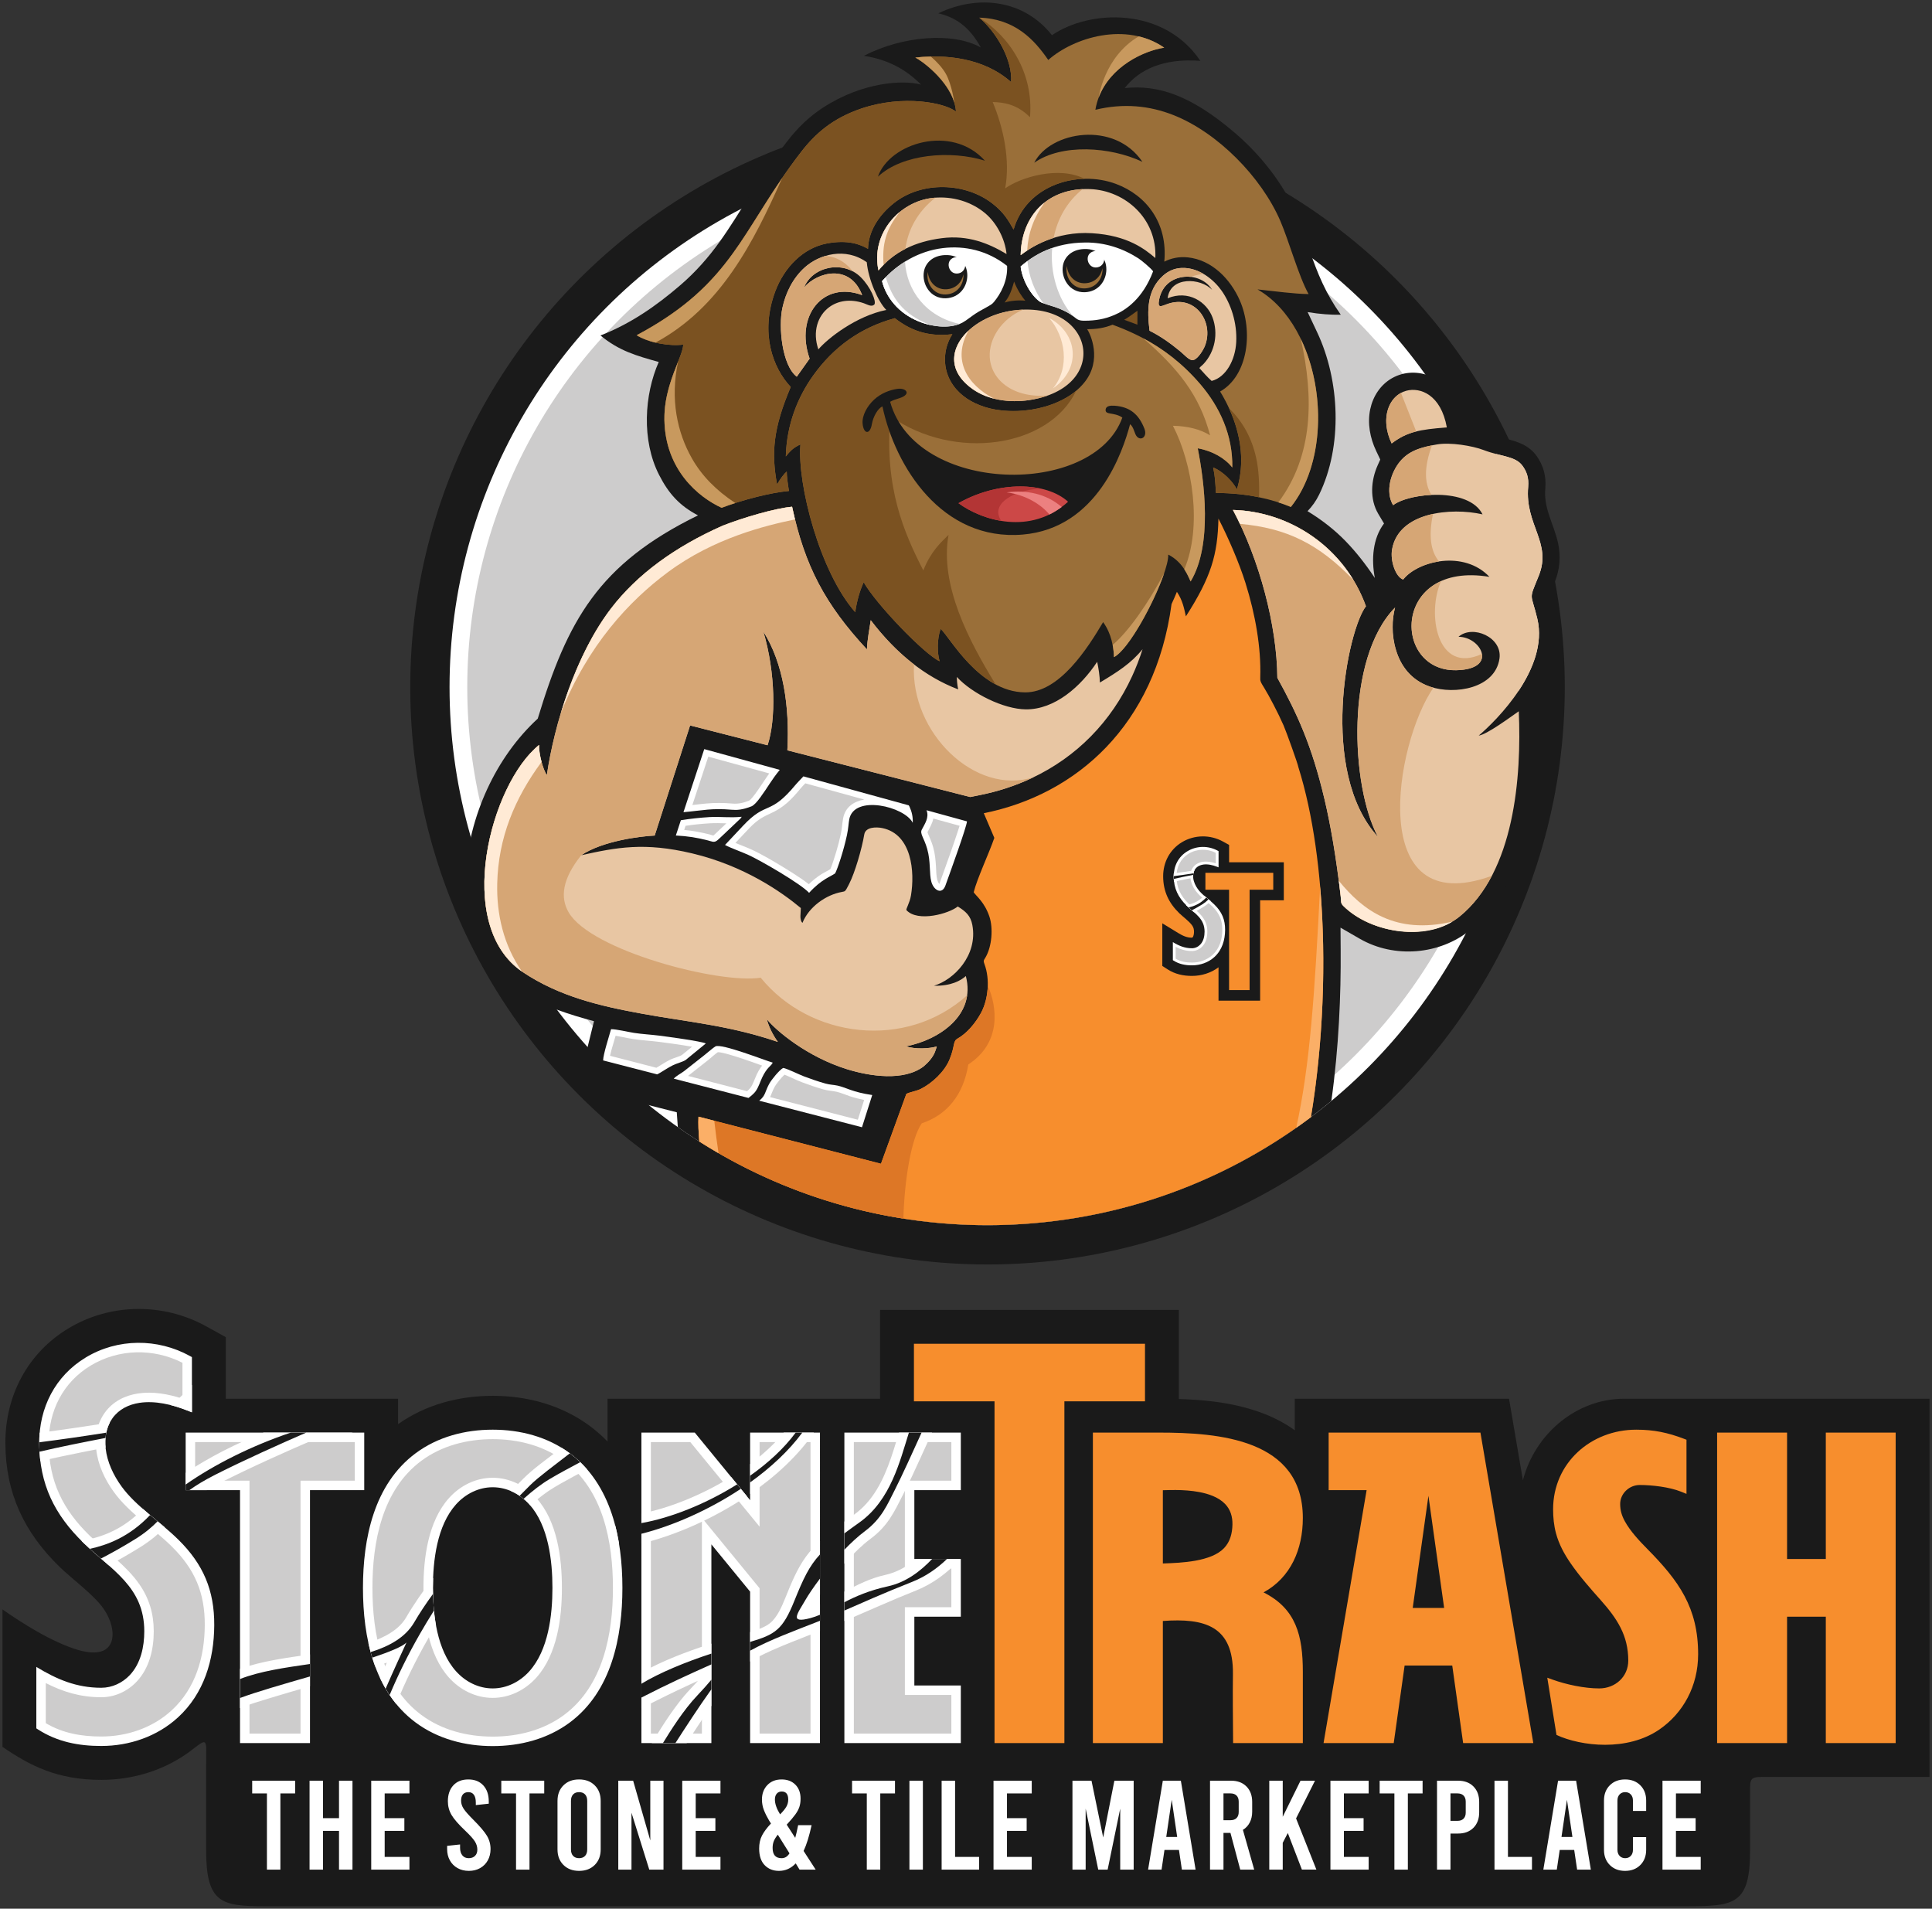 <?xml version="1.0" encoding="UTF-8" standalone="no"?>
<!-- Generator: Adobe Illustrator 15.0.0, SVG Export Plug-In . SVG Version: 6.00 Build 0)  -->

<svg version="1.1" id="Layer_1" x="0px" y="0px" width="782.53" height="773.025" viewBox="0 0 782.53 773.025" enable-background="new 0 0 1000 1000" xml:space="preserve" sodipodi:docname="st_vertical.svg" inkscape:version="1.1 (c68e22c387, 2021-05-23)"
   xmlns:inkscape="http://www.inkscape.org/namespaces/inkscape"
   xmlns:sodipodi="http://sodipodi.sourceforge.net/DTD/sodipodi-0.dtd"
   xmlns="http://www.w3.org/2000/svg"
   xmlns:svg="http://www.w3.org/2000/svg">
   <rect x="0" y="0" width="782.53" height="773.025" fill="#333333" stroke="none"/>
   <defs id="defs4119">





   </defs>
   <sodipodi:namedview id="namedview4117" pagecolor="#505050" bordercolor="#eeeeee" borderopacity="1" inkscape:pageshadow="0" inkscape:pageopacity="0" inkscape:pagecheckerboard="0" showgrid="false" fit-margin-left="1" fit-margin-top="1" fit-margin-right="1" fit-margin-bottom="1" inkscape:zoom="0.824" inkscape:cx="221.48058" inkscape:cy="354.36893" inkscape:window-width="1920" inkscape:window-height="1010" inkscape:window-x="-6" inkscape:window-y="-6" inkscape:window-maximized="1" inkscape:current-layer="Layer_1" />
   <g id="g4110" transform="translate(-108.736,-113.488)" inkscape:export-filename="C:\Users\Joseph Rall\source\repos\StoneAwesomeWeb\sites\stonetrash\public\images\logo\og_2.png" inkscape:export-xdpi="74.705719" inkscape:export-ydpi="74.705719">
      <g id="g3952">
         <path fill-rule="evenodd" clip-rule="evenodd" fill="#1a1a1a" d="m 186.803,821.936 c -10.512,8.22 -23.682,12.391 -37.061,12.391 -17.704,0 -28.762,-5.656 -40.006,-13.375 0,-18.551 0,-37.105 0,-55.656 7.625,5.359 20.19,13.396 30.762,16.451 16.185,4.684 16.089,-8.272 10.221,-16.683 -4.034,-5.782 -12.53,-11.841 -17.786,-16.943 -14.375,-13.965 -21.891,-29.798 -22.02,-49.996 -0.122,-19.23 8.917,-36.626 25.511,-46.631 17.074,-10.295 38.475,-10.445 55.874,-0.826 2.632,1.452 5.261,2.905 7.892,4.361 0,8.31 0,16.626 0,24.939 23.263,0 46.527,0 69.79,0 0,3.426 0,6.856 0,10.286 11.188,-7.918 24.67,-11.466 38.31,-11.466 14.097,0 28.029,3.792 39.433,12.28 2.584,1.924 4.942,4.012 7.088,6.233 0,-5.778 0,-11.556 0,-17.334 39.242,0 69.7,0 110.38,0 0,-11.991 0,-23.982 0,-35.975 40.342,0 80.682,0 121.027,0 0,12.028 0,24.061 0,36.089 4.313,0.134 8.622,0.402 12.911,0.891 12.923,1.469 24.927,5.123 34.041,11.78 0,-4.265 0,-8.524 0,-12.785 28.927,0 57.85,0 86.776,0 1.875,11.011 3.747,22.021 5.623,33.032 4.851,-18.767 21.631,-33.032 41.028,-33.032 41.219,0 82.446,0 123.669,0 0,51.058 0,102.12 0,153.178 -26.144,0 -42.599,0 -67.867,0 -4.879,0 -4.817,1.055 -4.817,6.03 v 23.751 c 0,21.888 -6.274,22.587 -25.717,22.587 h -576.19 c -17.367,0 -23.44,-1.452 -23.44,-22.587 0,-14.9 0,-21.338 0,-34.843 0,-10.025 0.84,-11.051 -5.432,-6.147 z" id="path3938" />
         <path fill-rule="evenodd" clip-rule="evenodd" fill="#f78e2d" d="m 848.254,768.237 h -15.689 v 51.192 H 804.228 V 693.685 h 28.337 v 51.192 h 15.689 V 693.685 H 876.55 V 819.43 H 848.254 Z M 646.887,693.685 h 19.348 37.484 4.646 L 729.78,819.43 h -28.422 l -4.41,-31.405 h -19.292 l -4.41,31.405 H 644.823 L 662.264,717 H 646.887 Z M 539.852,681.025 V 819.43 H 511.556 V 681.025 H 478.91 V 657.71 h 93.591 v 23.315 z m 80.66,77.377 c 11.006,-5.981 15.918,-17.473 15.918,-30.127 0,-32.031 -34.176,-34.591 -58.265,-34.591 -8.398,0 -16.801,0 -25.203,0 h -1.567 v 1.57 c 0,40.865 0,81.734 0,122.604 v 1.571 h 1.567 c 8.402,0 16.805,0 25.203,0 h 1.57 v -1.571 c 0,-15.958 0,-31.921 0,-47.88 16.675,-1.204 28.626,1.848 28.382,21.505 -0.11,8.801 -0.004,17.586 0.061,26.388 l 0.013,1.559 h 28.239 v -28.797 c 0,-14.763 -2.74,-25.614 -15.918,-32.231 z m -40.777,-41.374 c 1.714,-0.036 3.427,-0.105 5.151,-0.09 3.187,0.024 6.421,0.232 9.555,0.822 3.687,0.691 7.792,2.039 10.47,4.798 2.241,2.311 3.076,5.216 3.007,8.39 -0.077,3.524 -0.916,6.93 -3.41,9.538 -5.212,5.44 -17.078,5.961 -24.772,6.201 -10e-4,-9.883 -10e-4,-19.775 -10e-4,-29.659 z m 101.202,47.677 h 12.728 l -6.364,-45.418 z m 94.97,-23.95 c 12.874,13.021 20.634,23.849 20.634,42.688 0,12.983 -6.132,23.885 -15.666,30.464 -13.041,8.997 -31.697,6.841 -41.699,2.238 l -3.735,-23.189 2.104,0.761 c 5.624,2.031 12.997,3.577 18.945,3.577 6.446,0 11.756,-4.696 11.756,-11.275 0,-10.258 -4.586,-17.094 -11.263,-24.597 -4.175,-4.692 -8.501,-9.6 -12.061,-14.771 -2.612,-3.788 -4.761,-7.734 -5.957,-12.198 -0.854,-3.19 -1.164,-6.421 -1.164,-9.717 0,-18.742 15.304,-32.231 33.671,-32.231 7.089,0 12.769,1.172 19.345,3.688 l 1.005,0.386 v 21.924 l -2.153,-0.874 c -4.724,-1.904 -11.8,-2.723 -16.797,-2.723 -4.199,0 -7.91,3.45 -7.91,7.69 0,2.616 0.651,4.732 1.904,7.023 2.189,3.983 5.863,7.925 9.041,11.136 z" id="path3940" />
         <path fill-rule="evenodd" clip-rule="evenodd" fill="#ffffff" d="m 479.079,717 v 27.877 h 18.825 v 23.36 h -18.825 v 27.876 h 18.825 v 23.316 H 450.74 V 693.685 h 47.164 V 717 Z M 184.335,684.635 c -5.874,-2.287 -12.785,-3.963 -19.114,-2.999 -4.325,0.659 -8.282,2.572 -10.891,6.173 -2.56,3.54 -3.271,7.972 -2.804,12.248 0.613,5.587 3.18,10.949 6.454,15.458 2.983,4.105 6.816,7.564 10.673,10.823 4.175,3.532 8.467,6.905 12.368,10.751 10.022,9.888 14.577,20.463 14.494,34.655 -0.085,13.981 -4.138,27.612 -14.677,37.28 -8.447,7.748 -19.714,11.581 -31.096,11.581 -9.145,0 -17.798,-1.656 -25.572,-6.669 l -0.718,-0.464 v -24.895 c 8.313,5.065 16.296,8.451 26.29,8.451 4.403,0 8.569,-1.945 11.568,-5.135 4.445,-4.729 5.866,-11.455 5.866,-17.758 0,-17.989 -13.249,-24.747 -24.683,-35.855 -11.7,-11.365 -17.755,-23.687 -17.861,-40.243 -0.091,-14.396 6.438,-27.299 18.874,-34.798 12.881,-7.764 29.045,-7.821 42.157,-0.57 l 0.81,0.448 v 22.351 z M 234.292,717 h 21.971 V 693.685 H 183.938 V 717 h 22.015 v 102.43 h 28.339 V 717 Z m 73.998,80.294 c 5.739,0 11.047,-2.714 14.848,-6.946 7.723,-8.602 9.355,-22.737 9.355,-33.769 0,-11.035 -1.622,-25.199 -9.34,-33.81 -3.805,-4.248 -9.113,-6.949 -14.862,-6.949 -5.741,0 -11.049,2.718 -14.848,6.949 -7.727,8.61 -9.357,22.767 -9.357,33.81 0,11.031 1.632,25.167 9.357,33.769 3.797,4.232 9.107,6.946 14.847,6.946 z m 0,-104.79 c 11.119,0 22.223,2.853 31.238,9.566 16.909,12.59 21.303,34.595 21.303,54.509 0,19.91 -4.395,41.915 -21.303,54.509 -9.015,6.71 -20.119,9.563 -31.238,9.563 -11.117,0 -22.229,-2.869 -31.24,-9.579 -16.901,-12.594 -21.301,-34.582 -21.301,-54.492 0,-19.914 4.395,-41.919 21.303,-54.509 9.012,-6.715 20.119,-9.567 31.238,-9.567 z m 104.27,65.597 -15.69,-19.148 v 80.478 H 368.529 V 693.685 h 21.617 l 22.414,27.36 v -27.36 h 28.292 V 819.43 H 412.56 Z" id="path3942" />
         <path fill-rule="evenodd" clip-rule="evenodd" fill="#cdcccc" d="m 494.069,713.163 v -15.642 h -39.494 v 118.07 h 39.494 V 799.95 H 475.243 V 764.4 h 18.826 v -15.687 h -18.826 v -35.551 h 18.826 z M 182.636,679.947 v -14.538 c -11.696,-5.953 -25.828,-5.709 -37.148,1.118 -11.279,6.8 -17.104,18.449 -17.021,31.486 0.1,15.471 5.703,26.835 16.699,37.517 6.602,6.413 14.653,11.894 19.951,19.49 4.049,5.803 5.894,12.045 5.894,19.116 0,7.324 -1.76,14.913 -6.905,20.386 -3.725,3.964 -8.903,6.344 -14.364,6.344 -8.355,0 -15.46,-2.169 -22.455,-5.733 v 16.228 c 6.864,4.098 14.481,5.412 22.455,5.412 10.417,0 20.767,-3.479 28.503,-10.575 9.731,-8.928 13.354,-21.591 13.432,-34.473 0.079,-13.111 -4.041,-22.718 -13.351,-31.901 -3.819,-3.769 -8.059,-7.097 -12.15,-10.556 -4.114,-3.475 -8.12,-7.12 -11.3,-11.499 -3.678,-5.058 -6.476,-11.03 -7.164,-17.293 -0.576,-5.232 0.382,-10.592 3.51,-14.913 3.218,-4.451 8.069,-6.905 13.419,-7.719 5.953,-0.907 12.235,0.199 17.995,2.103 z m 69.79,33.216 h -21.97 V 815.592 H 209.789 V 713.163 h -22.014 v -15.642 h 64.65 v 15.642 z m 55.864,-16.821 c -10.287,0 -20.607,2.596 -28.949,8.805 -15.836,11.792 -19.757,32.846 -19.757,51.433 0,18.587 3.926,39.62 19.759,51.412 8.333,6.214 18.66,8.821 28.947,8.821 10.289,0 20.609,-2.596 28.947,-8.801 15.837,-11.796 19.757,-32.846 19.757,-51.433 0,-18.587 -3.92,-39.641 -19.757,-51.433 -8.338,-6.208 -18.659,-8.804 -28.947,-8.804 z m 0,104.785 c -6.834,0 -13.171,-3.174 -17.702,-8.216 -8.433,-9.387 -10.337,-24.174 -10.337,-36.332 0,-12.166 1.902,-26.974 10.337,-36.373 4.529,-5.045 10.866,-8.224 17.702,-8.224 6.846,0 13.186,3.17 17.721,8.224 8.423,9.399 10.319,24.211 10.319,36.373 0,12.158 -1.906,26.945 -10.337,36.332 -4.532,5.042 -10.871,8.216 -17.703,8.216 z m 108.105,14.465 h 20.622 v -118.07 h -20.622 v 34.261 l -28.064,-34.261 h -15.967 v 118.07 h 20.668 v -87.374 l 23.362,28.512 v 58.862 z" id="path3944" />
         <path fill-rule="evenodd" clip-rule="evenodd" fill="#ffffff" d="m 479.841,744.877 h 17.841 c -5.017,5.465 -11.013,10.025 -17.951,12.78 -9.764,3.866 -19.322,8.236 -28.994,12.329 v -11.91 c 5.381,-2.759 10.469,-5.411 16.443,-6.718 4.784,-1.049 8.957,-3.442 12.661,-6.481 z m -29.103,1.908 c 0.403,-0.452 0.804,-0.892 1.194,-1.318 2.858,-3.117 6.016,-6.242 9.41,-8.772 7.025,-5.241 9.495,-10.698 13.265,-18.091 2.488,-4.875 4.779,-9.908 7.058,-14.889 1.53,-3.341 3.044,-6.686 4.568,-10.03 h -13.379 c -1.064,3.414 -2.057,6.844 -3.223,10.226 -3.037,8.825 -7.188,17.472 -15.004,23.03 -1.268,0.903 -2.574,1.827 -3.888,2.775 v 17.069 z m -199.034,-53.1 c -3.648,0.781 -7.336,1.469 -10.97,2.152 -1.156,0.216 -2.419,0.342 -3.546,0.122 -13.293,5.721 -26.666,11.683 -39.549,18.217 -1.739,0.888 -3.479,1.819 -5.178,2.824 h -8.522 v -6.999 c 9.603,-6.425 20.695,-11.975 31.563,-16.316 z m -76.205,38.386 c -3.011,3.08 -6.032,5.57 -10.077,8.081 -3.967,2.462 -8.254,4.948 -12.648,7.288 -3.325,-2.942 -6.883,-5.855 -10.281,-9.159 -0.269,-0.261 -0.533,-0.521 -0.793,-0.781 1.64,-0.281 3.266,-0.606 4.901,-1.038 7.853,-2.075 14.437,-6.018 20.007,-11.882 0.678,0.595 1.361,1.181 2.045,1.758 2.275,1.925 4.586,3.801 6.846,5.733 z m 171.009,-23.522 c -3.498,1.867 -7.003,3.707 -10.453,5.664 -0.901,0.513 -1.801,1.033 -2.692,1.563 -3.251,1.925 -6.567,4.476 -9.851,7.405 -0.118,-0.139 -0.238,-0.276 -0.358,-0.411 -2.089,-2.331 -4.628,-4.195 -7.446,-5.403 1.672,-1.697 3.351,-3.386 5.033,-5.066 3.955,-3.955 9.304,-7.739 13.77,-11.173 0.466,-0.358 1.048,-0.798 1.703,-1.298 1.131,0.695 2.24,1.44 3.314,2.241 2.616,1.949 4.931,4.121 6.98,6.478 z m -61.184,63.18 c -1.036,1.705 -2.051,3.426 -3.046,5.151 -4.968,8.638 -9.326,17.496 -13.062,26.692 -2.651,-3.234 -4.822,-6.791 -6.586,-10.563 0.946,-2.124 1.874,-4.183 2.765,-6.14 -1.55,0.562 -2.982,1.037 -4.085,1.412 l -0.576,0.195 c -1.153,-3.113 -2.071,-6.336 -2.787,-9.611 6.563,-2.152 12.374,-5.33 15.247,-10.258 3.208,-5.51 6.962,-10.885 10.968,-16.073 -0.053,1.384 -0.077,2.734 -0.077,4.045 0,4.708 0.299,9.982 1.239,15.15 z m -51.032,24.714 c -5.597,1.611 -11.196,3.219 -16.762,4.932 -3.681,1.131 -7.872,2.368 -11.579,3.882 V 789.38 c 8.876,-3.231 19.405,-4.558 28.314,-5.848 l 0.026,-0.004 v 12.915 z M 124.805,693.737 c 9.495,-1.217 18.97,-2.604 28.418,-4.13 -1.607,3.097 -2.063,6.669 -1.728,10.152 -3.16,0.614 -6.319,1.229 -9.477,1.863 -5.656,1.136 -11.318,2.315 -16.931,3.658 -0.287,-2.323 -0.442,-4.736 -0.458,-7.243 -0.007,-1.451 0.052,-2.884 0.176,-4.3 z m 53.046,-11.194 c 2.425,-1.745 4.641,-3.824 6.689,-6.025 0.659,-0.708 1.302,-1.433 1.931,-2.165 v 11.116 l -2.136,-0.83 c -2.057,-0.806 -4.242,-1.53 -6.484,-2.096 z m 190.678,43.897 c 11.088,-2.08 24.491,-7.451 36.334,-14.791 l 6.378,7.792 c -13.66,9.167 -29.159,15.95 -42.712,19.169 z m 44.031,-20.015 c 5.247,-3.91 9.933,-8.207 13.633,-12.74 h 12.195 c -6.356,9.302 -15.521,17.766 -25.828,24.861 z m -53.064,32.422 c -0.958,-0.484 -1.752,-1.273 -2.238,-2.49 -0.694,-1.742 -0.252,-3.549 0.639,-5.147 0.655,2.51 1.182,5.064 1.599,7.637 z m 81.356,20.45 c -0.91,1.348 -1.754,2.682 -2.5,3.98 -0.187,0.325 -0.49,0.81 -0.836,1.367 0.185,-0.065 0.366,-0.131 0.549,-0.2 0.934,-0.342 1.863,-0.744 2.787,-1.18 v 10.755 c -3.807,1.488 -7.624,2.949 -11.412,4.479 -4.761,1.921 -11.729,4.729 -16.88,7.91 v -11.955 c 2.637,-0.81 5.811,-1.814 8,-3.536 3.021,-2.38 4.948,-7.026 6.344,-10.485 2.285,-5.656 4.692,-11.613 8.311,-16.565 1.618,-2.217 3.542,-4.288 5.638,-6.241 v 21.671 z m -43.982,45.032 c -0.627,0.911 -1.25,1.827 -1.87,2.738 -2.767,4.09 -5.453,8.22 -8.128,12.362 h -14.128 c 1.257,-1.974 2.454,-4.004 3.711,-5.978 2.181,-3.431 4.462,-6.812 6.936,-10.038 1.583,-2.067 3.255,-4.082 5.051,-5.962 0.991,-1.041 1.994,-2.124 2.987,-3.234 -0.924,0.419 -1.847,0.842 -2.773,1.266 -6.808,3.129 -13.489,6.421 -20.127,9.835 v -14.393 c 8.295,-4.761 18.549,-8.573 27.146,-11.389 l 1.194,-0.387 v 25.18 z" id="path3946" />
         <path fill-rule="evenodd" clip-rule="evenodd" fill="#1a1a1a" d="m 486.278,744.877 h 6.021 c -3.835,3.67 -8.486,7.035 -13.981,9.212 -12.537,4.969 -20.316,8.509 -27.58,11.67 v -3.369 c 4.535,-2.344 9.967,-4.765 17.613,-6.441 7.368,-1.612 13.199,-6.112 17.927,-11.072 z M 124.63,697.611 c 8.551,-1.087 17.58,-2.373 27.15,-3.895 -0.144,0.704 -0.248,1.42 -0.311,2.141 -8.846,1.713 -18.467,3.605 -26.729,5.566 -0.065,-1.111 -0.102,-2.238 -0.11,-3.386 z m 243.899,37.048 c 12.319,-3.072 27.085,-9.452 40.271,-18.2 l -1.485,-1.815 c -12.565,7.891 -26.868,13.599 -38.786,15.694 z m 44.031,-20.792 c 8.205,-5.88 15.607,-12.688 21.149,-20.183 h -2.694 c -4.647,6.344 -11.115,12.276 -18.455,17.468 z m -44.031,81.539 c 7.308,-4.469 18.073,-8.863 28.341,-12.224 v 4.378 c -9.731,4.37 -16.823,7.544 -28.341,13.437 z m 44.031,-16.943 c 10.172,-3.032 13.184,-4.908 17.902,-16.594 3.666,-9.082 5.983,-14.038 10.39,-18.832 v 9.79 c -2.633,3.496 -4.698,6.576 -5.825,8.537 -3.212,5.579 -6.846,9.811 1.99,7.442 1.322,-0.354 2.588,-0.813 3.835,-1.343 v 2.438 l -1.086,0.427 c -8.789,3.438 -19.59,7.451 -27.206,11.683 z m 38.178,-43.954 c 1.809,-1.354 3.829,-2.815 6.111,-4.439 12.689,-9.029 16.402,-24.927 20.026,-36.385 h 5.143 c -3.499,7.694 -7.918,17.468 -10.828,23.173 -3.029,5.937 -5.356,11.702 -12.144,16.765 -2.765,2.059 -5.593,4.684 -8.309,7.511 v -6.625 z M 396.87,797.66 v -3.891 c -1.658,1.979 -3.569,4.146 -5.654,6.332 -5.707,5.978 -10.977,14.465 -13.969,19.328 h 5.054 c 3.864,-6.005 9.448,-14.636 14.569,-21.769 z m -57.322,-95.577 c -6.096,4.744 -12.86,9.692 -16.095,12.927 -1.383,1.384 -2.806,2.813 -4.254,4.281 0.553,0.378 1.092,0.785 1.613,1.221 3.66,-3.3 7.227,-6.039 10.594,-8.036 4.102,-2.434 8.433,-4.725 12.359,-6.812 -1.312,-1.262 -2.714,-2.458 -4.217,-3.581 z m -55.435,56.945 c -2.844,3.895 -5.417,7.752 -7.605,11.508 -3.499,6.006 -9.881,9.615 -17.651,12.052 0.206,0.758 0.421,1.506 0.651,2.251 6.952,-2.323 12.181,-4.448 13.859,-6.124 -2.187,4.744 -5.237,11.324 -8.439,18.673 0.513,0.879 1.054,1.741 1.619,2.588 3.264,-7.805 7.266,-16.073 12.407,-25.009 1.729,-3.003 3.589,-6.087 5.552,-9.199 -0.224,-2.295 -0.341,-4.562 -0.393,-6.74 z m -49.821,28.374 c -10.179,1.477 -20.329,2.93 -28.341,6.087 v 7.683 c 6.635,-2.475 17.356,-5.555 28.341,-8.721 z m -89.158,-46.647 c 6.812,-1.465 15.938,-4.716 24.392,-13.68 1.015,0.85 2.035,1.692 3.05,2.539 -2.258,2.311 -4.995,4.683 -9.176,7.279 -4.921,3.056 -9.654,5.672 -13.775,7.809 -1.486,-1.286 -2.996,-2.593 -4.491,-3.947 z m 38.804,-26.029 c 11.548,-8.077 26.656,-15.683 42.574,-21.041 h 6.284 c -10.657,4.631 -25.244,11.161 -36.894,17.073 -4.433,2.25 -7.784,4.306 -10.456,6.242 h -1.509 v -2.274 z" id="path3948" />
         <path fill-rule="evenodd" clip-rule="evenodd" fill="#ffffff" d="m 210.883,834.668 h 17.389 v 5.143 h -5.969 v 30.864 h -5.451 v -30.864 h -5.969 z m 23.232,36.007 v -36.007 h 5.451 v 15.173 h 6.482 v -15.173 h 5.453 v 36.007 h -5.453 v -15.687 h -6.482 v 15.687 z m 24.978,-36.007 h 15.48 v 5.143 h -10.028 v 10.03 h 7.971 v 5.147 h -7.971 v 10.543 h 10.028 v 5.144 h -15.48 z m 39.539,36.52 c -1.715,0 -3.241,-0.375 -4.578,-1.127 -1.341,-0.758 -2.376,-1.803 -3.113,-3.142 -0.739,-1.335 -1.105,-2.86 -1.105,-4.578 v -1.285 l 5.245,-0.566 v 1.339 c 0,1.303 0.309,2.332 0.926,3.085 0.616,0.757 1.473,1.135 2.571,1.135 1.062,0 1.911,-0.31 2.545,-0.928 0.634,-0.618 0.952,-1.457 0.952,-2.522 0,-1.164 -0.333,-2.279 -1.001,-3.341 -0.671,-1.066 -1.998,-2.539 -3.988,-4.427 -2.673,-2.535 -4.502,-4.647 -5.479,-6.323 -0.977,-1.681 -1.467,-3.516 -1.467,-5.506 0,-2.71 0.739,-4.862 2.211,-6.457 1.477,-1.596 3.5,-2.389 6.073,-2.389 2.569,0 4.596,0.806 6.069,2.417 1.475,1.611 2.211,3.771 2.211,6.481 v 0.924 l -5.247,0.565 v -1.025 c 0,-1.375 -0.256,-2.421 -0.771,-3.141 -0.517,-0.717 -1.251,-1.079 -2.213,-1.079 -0.958,0 -1.697,0.289 -2.211,0.875 -0.513,0.582 -0.771,1.44 -0.771,2.572 0,1.131 0.344,2.217 1.029,3.263 0.686,1.05 2.006,2.548 3.961,4.505 2.673,2.673 4.5,4.825 5.477,6.453 0.977,1.628 1.469,3.422 1.469,5.375 0,1.718 -0.372,3.243 -1.108,4.578 -0.737,1.339 -1.772,2.384 -3.111,3.142 -1.337,0.752 -2.863,1.127 -4.576,1.127 z m 13.145,-36.52 h 17.389 v 5.143 h -5.969 v 30.864 h -5.45 v -30.864 h -5.969 v -5.143 z m 31.512,36.52 c -2.604,0 -4.716,-0.794 -6.327,-2.393 -1.611,-1.592 -2.417,-3.691 -2.417,-6.299 v -19.649 c 0,-2.608 0.806,-4.708 2.417,-6.303 1.611,-1.596 3.723,-2.389 6.327,-2.389 2.606,0 4.716,0.793 6.328,2.389 1.611,1.595 2.417,3.694 2.417,6.303 v 19.649 c 0,2.607 -0.806,4.707 -2.417,6.299 -1.612,1.599 -3.721,2.393 -6.328,2.393 z m 0,-5.14 c 1.027,0 1.833,-0.31 2.419,-0.928 0.582,-0.618 0.873,-1.489 0.873,-2.624 v -19.649 c 0,-1.132 -0.291,-2.006 -0.873,-2.625 -0.586,-0.618 -1.392,-0.924 -2.419,-0.924 -1.029,0 -1.835,0.306 -2.419,0.924 -0.582,0.619 -0.873,1.493 -0.873,2.625 v 19.649 c 0,1.135 0.291,2.006 0.873,2.624 0.584,0.618 1.39,0.928 2.419,0.928 z m 15.874,-31.38 h 6.018 l 6.943,24.178 v -24.178 h 5.351 v 36.007 h -5.762 l -7.202,-23.043 v 23.043 h -5.349 v -36.007 z m 25.905,0 h 15.482 v 5.143 h -10.03 v 10.03 h 7.971 v 5.147 h -7.971 v 10.543 h 10.03 v 5.144 h -15.482 z m 47.508,36.007 -1.542,-2.519 c -1.921,2.021 -4.183,3.031 -6.79,3.031 -2.368,0 -4.297,-0.77 -5.786,-2.312 -1.495,-1.546 -2.24,-3.792 -2.24,-6.738 0,-2.022 0.384,-3.78 1.16,-5.273 0.769,-1.493 1.979,-3.113 3.625,-4.862 l -0.773,-1.233 c -0.857,-1.44 -1.553,-2.836 -2.083,-4.19 -0.529,-1.355 -0.797,-2.792 -0.797,-4.297 0,-2.364 0.73,-4.313 2.185,-5.84 1.459,-1.525 3.388,-2.286 5.791,-2.286 2.297,0 4.148,0.699 5.554,2.104 1.406,1.408 2.11,3.296 2.11,5.66 0,1.306 -0.165,2.438 -0.49,3.394 -0.324,0.964 -0.865,1.965 -1.62,3.011 -0.755,1.046 -1.92,2.43 -3.498,4.143 l 3.447,5.347 c 0.309,-1.063 0.702,-2.775 1.182,-5.14 h 5.452 c -0.96,4.419 -2.039,7.902 -3.241,10.441 l 4.889,7.561 h -6.535 z m -7.201,-31.637 c -0.858,0 -1.534,0.293 -2.033,0.879 -0.496,0.582 -0.744,1.367 -0.744,2.364 0,1.749 0.702,3.751 2.105,6.018 1.168,-1.168 2.008,-2.193 2.523,-3.084 0.515,-0.896 0.771,-1.872 0.771,-2.934 0,-1.066 -0.222,-1.872 -0.669,-2.422 -0.445,-0.545 -1.096,-0.821 -1.953,-0.821 z m -0.104,27.01 c 0.651,0 1.235,-0.146 1.75,-0.439 0.515,-0.293 1.011,-0.798 1.491,-1.518 l -4.732,-7.561 c -0.755,0.924 -1.294,1.791 -1.621,2.597 -0.324,0.806 -0.488,1.721 -0.488,2.75 0,2.779 1.2,4.171 3.6,4.171 z m 28.578,-31.38 h 17.389 v 5.143 h -5.967 v 30.864 h -5.452 v -30.864 h -5.969 v -5.143 z m 23.234,0 h 5.451 v 36.007 h -5.451 z m 13.045,0 h 5.45 v 30.863 h 9.723 v 5.144 h -15.173 z m 21.017,0 h 15.482 v 5.143 h -10.03 v 10.03 h 7.972 v 5.147 h -7.972 v 10.543 h 10.03 v 5.144 h -15.482 z m 56.766,0 v 36.007 h -5.452 v -24.691 l -5.091,24.691 h -3.809 l -5.095,-24.691 v 24.691 h -5.347 v -36.007 h 7.715 l 4.732,22.994 4.529,-22.994 z m 18.343,28.035 h -5.867 l -1.18,7.972 h -5.453 l 5.966,-36.007 h 7.304 l 5.969,36.007 h -5.554 z m -0.72,-5.249 -2.214,-15.071 -2.213,15.071 z m 25.541,13.221 -3.959,-14.864 h -2.828 v 14.864 h -5.452 v -36.007 h 8.536 c 2.608,0 4.684,0.781 6.226,2.34 1.543,1.558 2.315,3.642 2.315,6.25 v 3.959 c 0,1.647 -0.329,3.104 -0.98,4.374 -0.651,1.27 -1.574,2.263 -2.779,2.982 l 4.582,16.102 z m -6.787,-20.008 h 2.828 c 1.062,0 1.888,-0.293 2.47,-0.875 0.582,-0.586 0.871,-1.407 0.871,-2.47 v -4.167 c 0,-1.065 -0.289,-1.888 -0.871,-2.47 -0.582,-0.582 -1.408,-0.875 -2.47,-0.875 h -2.828 z m 26.058,5.192 -2.059,3.963 v 10.853 h -5.452 v -36.007 h 5.452 v 14.607 l 7.202,-14.607 h 5.863 l -7.662,15.274 8.228,20.732 h -5.863 z m 17.26,-21.191 h 15.483 v 5.143 h -10.03 v 10.03 h 7.976 v 5.147 h -7.976 v 10.543 h 10.03 v 5.144 h -15.483 z m 19.939,0 h 17.391 v 5.143 h -5.969 v 30.864 h -5.452 v -30.864 h -5.97 z m 23.234,0 h 8.537 c 2.607,0 4.683,0.781 6.226,2.34 1.542,1.558 2.314,3.642 2.314,6.25 v 4.215 c 0,2.608 -0.772,4.691 -2.314,6.254 -1.543,1.559 -3.618,2.34 -6.226,2.34 h -3.085 v 14.608 h -5.452 z m 8.281,16.256 c 1.063,0 1.888,-0.293 2.47,-0.875 0.582,-0.586 0.875,-1.408 0.875,-2.47 v -4.424 c 0,-1.065 -0.293,-1.888 -0.875,-2.47 -0.582,-0.582 -1.407,-0.875 -2.47,-0.875 h -2.828 v 11.113 h 2.828 z m 14.998,-16.256 h 5.453 v 30.863 h 9.725 v 5.144 h -15.178 z m 32.284,28.035 h -5.868 l -1.18,7.972 h -5.452 l 5.965,-36.007 h 7.304 l 5.97,36.007 h -5.555 z m -0.721,-5.249 -2.213,-15.071 -2.214,15.071 z m 21.326,13.734 c -2.539,0 -4.594,-0.785 -6.173,-2.364 -1.579,-1.579 -2.368,-3.634 -2.368,-6.173 v -19.959 c 0,-2.539 0.789,-4.594 2.368,-6.172 1.579,-1.579 3.634,-2.364 6.173,-2.364 2.539,0 4.594,0.785 6.173,2.364 1.574,1.578 2.368,3.633 2.368,6.172 v 4.22 h -5.355 v -4.22 c 0,-1.029 -0.289,-1.851 -0.87,-2.47 -0.582,-0.618 -1.339,-0.924 -2.263,-0.924 -0.928,0 -1.681,0.306 -2.267,0.924 -0.582,0.619 -0.875,1.44 -0.875,2.47 v 19.959 c 0,1.029 0.293,1.852 0.875,2.47 0.586,0.618 1.339,0.928 2.267,0.928 0.924,0 1.681,-0.31 2.263,-0.928 0.581,-0.618 0.87,-1.44 0.87,-2.47 v -5.144 h 5.355 v 5.144 c 0,2.539 -0.794,4.594 -2.368,6.173 -1.579,1.578 -3.634,2.364 -6.173,2.364 z m 15.153,-36.52 h 15.483 v 5.143 h -10.03 v 10.03 h 7.971 v 5.147 h -7.971 v 10.543 h 10.03 v 5.144 H 782.1 Z" id="path3950" />
      </g>
      <g id="g4108">
         <g id="g3960">
            <circle fill-rule="evenodd" clip-rule="evenodd" fill="#1a1a1a" cx="508.715" cy="391.786" r="233.812" id="circle3954" />
            <circle fill-rule="evenodd" clip-rule="evenodd" fill="#ffffff" cx="508.715" cy="391.787" r="217.897" id="circle3956" />
            <circle fill-rule="evenodd" clip-rule="evenodd" fill="#cdcccc" cx="508.715" cy="391.785" r="210.721" id="circle3958" />
         </g>
         <path fill-rule="evenodd" clip-rule="evenodd" fill="#1a1a1a" d="m 326.539,404.536 c -16.917,15.601 -27.914,39.258 -29.401,64.099 -0.604,10.034 0.615,19.566 4.734,27.887 8.903,17.979 27.798,25.291 47.451,30.544 -1.428,5.814 -2.867,11.629 -4.309,17.443 1.99,3.78 4.667,7.748 6.653,11.532 10.398,2.641 20.792,5.277 31.189,7.914 0.118,1.994 0.26,3.996 0.423,6.006 35.472,25.021 78.731,39.722 125.436,39.722 52.963,0 101.506,-18.9 139.267,-50.317 3.06,-21.741 3.906,-43.359 3.775,-61.11 -0.02,-3.02 -0.04,-6.045 -0.064,-9.072 2.624,1.508 5.241,3.018 7.861,4.529 13.948,8.012 32.336,6.509 44.804,-3.658 24.268,-19.794 27.767,-59.69 26.502,-88.8 -0.082,-1.729 -0.151,-3.461 -0.229,-5.19 -0.008,-0.132 -0.016,-0.256 -0.021,-0.387 0.069,-0.116 0.135,-0.222 0.2,-0.34 5.908,-9.922 10.144,-21.191 7.381,-32.835 -0.464,-1.949 -0.993,-3.874 -1.542,-5.757 -0.15,-0.446 -0.297,-0.887 -0.448,-1.331 -0.049,-0.148 -0.102,-0.301 -0.146,-0.456 0.054,-0.145 0.127,-0.297 0.184,-0.443 0.175,-0.441 0.358,-0.887 0.541,-1.334 0.126,-0.32 0.265,-0.633 0.398,-0.948 0.42,-0.993 0.867,-1.976 1.27,-2.973 2.075,-5.141 2.52,-10.378 1.363,-15.804 -0.858,-4.006 -2.535,-7.835 -3.775,-11.741 -1.107,-3.449 -1.722,-6.799 -1.392,-10.427 0.435,-4.82 -0.757,-9.345 -3.613,-13.259 -1.514,-2.063 -3.418,-3.57 -5.722,-4.671 -4.077,-1.959 -8.874,-2.468 -13.135,-4.1 -2.229,-0.854 -4.565,-1.471 -6.909,-1.931 -0.821,-0.163 -1.647,-0.326 -2.474,-0.488 -0.272,-0.055 -0.545,-0.108 -0.83,-0.161 -0.057,-0.273 -0.122,-0.545 -0.191,-0.822 -0.183,-0.82 -0.374,-1.64 -0.565,-2.461 -1.392,-6.006 -4.24,-11.723 -9.326,-15.414 -4.423,-3.208 -10.075,-4.399 -15.381,-2.966 -1.396,0.382 -2.738,0.942 -3.996,1.654 -4.663,2.684 -7.662,7.32 -8.772,12.533 -1.209,5.692 -0.086,11.664 2.385,16.87 0.561,1.172 1.11,2.35 1.672,3.524 -0.325,0.734 -0.663,1.465 -0.988,2.197 -2.816,6.211 -3.369,13.838 0.219,19.867 0.766,1.28 1.53,2.562 2.295,3.837 -4.598,6.083 -5.167,14.539 -3.719,22.064 -3.76,-5.635 -7.52,-10.437 -11.8,-14.866 -4.468,-4.62 -9.66,-8.667 -15.467,-12.192 1.864,-1.902 3.459,-4.139 4.729,-6.747 9.542,-19.627 8.41,-46.09 -0.806,-65.66 -1.29,-2.736 -2.584,-5.473 -3.874,-8.217 5.188,0.858 9.424,1.137 13.428,1.068 -6.128,-8.661 -9.411,-16.616 -12.817,-26.589 -1.627,-4.775 -3.161,-9.613 -5.163,-14.252 -5.136,-11.869 -14.278,-23.773 -25.135,-33.001 -17.672,-15.017 -30.778,-19.369 -44.413,-17.951 5.803,-7.448 15.49,-12.154 30.647,-11.035 -14.839,-21.999 -44.832,-20.809 -60.107,-10.382 -11.275,-14.266 -29.684,-16.669 -46.041,-8.86 8.657,1.947 13.566,7.216 17.232,13.851 -11.313,-6.415 -31.932,-4.655 -47.373,3.361 10.056,1.57 17.13,5.605 23.167,11.668 -7.09,-1.996 -23.631,-1.125 -39.671,9.281 -5.489,3.554 -10.221,8.065 -14.581,13.717 -5.489,7.103 -10.48,14.569 -15.281,22.146 -3.953,6.246 -7.784,12.557 -12.097,18.567 -4.586,6.393 -9.774,12.242 -15.731,17.383 -10.152,8.747 -20.42,15.782 -32.491,20.498 7.526,6.234 14.569,8.218 23.603,10.728 -5.853,13.249 -7.019,31.714 0.126,45.715 3.918,7.681 8.346,12.522 15.774,16.413 -40.444,19.794 -52.861,42.653 -64.913,82.33 z" id="path3962" />
         <path fill-rule="evenodd" clip-rule="evenodd" fill="#ffead5" d="m 723.657,393.527 c 5.814,-8.667 10.181,-19.189 7.755,-29.417 -2.612,-10.995 -3.613,-7.066 0.578,-17.454 5.412,-13.428 -5.681,-20.534 -4.289,-35.988 0.33,-3.687 -0.646,-6.271 -2.299,-8.527 -2.222,-3.035 -5.949,-3.544 -10.771,-4.82 v 0.002 c 0,0 7.771,8.107 7.275,16.878 -0.496,8.765 2.982,20.844 4.134,24.813 1.156,3.965 -4.297,10.587 -3.471,15.053 0.826,4.464 6.727,17.505 4.464,27.623 -0.968,4.332 -2.204,8.521 -3.376,11.837 z" id="path3964" />
         <path fill-rule="evenodd" clip-rule="evenodd" fill="#e8c6a3" d="m 388.246,407.289 c 10.458,2.669 20.921,5.345 31.382,8.02 3.432,-10.134 3.243,-29.468 -1.701,-46.014 8.069,12.708 10.697,30.379 9.715,48.065 l 74.045,18.919 4.045,-0.81 c 7.178,-1.44 14.185,-3.703 20.817,-6.813 18.347,-8.602 32.279,-22.917 40.739,-41.311 1.644,-3.566 3.039,-7.214 4.231,-10.933 -4.627,5.707 -10.124,9.218 -17.289,13.505 -0.069,-2.759 -0.517,-5.648 -1.099,-8.4 -6.597,10.006 -17.188,19.389 -28.927,19.263 -8.984,-0.096 -21.732,-6.395 -27.916,-13.135 0.02,1.121 0.104,3.009 0.547,5.04 -13.474,-5.131 -25.299,-14.702 -35.42,-28.023 -0.596,4.128 -1.353,7.642 -1.534,11.837 -16.919,-18.191 -25.175,-33.767 -30.32,-57.78 -6.897,0.619 -19.912,4.431 -28.178,7.701 -19.261,8.539 -34.556,19.682 -45.113,33.443 -14.423,18.815 -23.019,46.999 -26.038,67.525 -1.642,-2.265 -3.359,-9.062 -3.123,-12.205 -19.688,15.773 -34.971,73.145 -6.535,92.069 14.746,9.814 31,13.664 48.5,16.834 18.668,3.385 34.955,4.65 54.724,11.377 -1.902,-2.653 -3.701,-6.063 -4.441,-9.168 3.683,4.558 16.24,15.234 32.593,20.268 9.251,2.845 22.846,4.899 30.884,-1.18 1.945,-1.628 3.701,-3.679 4.525,-5.688 0.33,-0.817 0.584,-1.619 0.804,-2.404 -3.072,0.936 -8.787,1.204 -12.423,-0.054 13.615,-2.665 28.331,-12.784 24.196,-28.446 -2.051,1.831 -5.983,4.073 -12.929,3.919 8.087,-2.381 17.865,-12.315 15.563,-24.605 -0.698,-3.744 -2.67,-5.51 -5.909,-7.495 -3.487,2.885 -16.14,6.478 -20.76,1.512 -0.374,-0.409 1.292,-2.847 1.811,-5.965 1.589,-9.479 0.417,-24.758 -11.54,-27.283 -2.578,-0.545 -6.873,-0.47 -7.377,2.563 -0.968,5.786 -3.809,15.584 -6.168,20.129 -1.53,2.954 -1.469,2.909 -2.79,3.139 -6.59,1.137 -13.534,6.15 -16.073,12.543 -1.355,-1.25 -0.641,-4.169 -0.657,-6 -7.819,-6.515 -22.933,-17.126 -44.076,-22.152 -19.31,-4.588 -30.532,-2.413 -44.869,0.753 8.559,-5.744 23.716,-7.676 29.745,-7.961 4.775,-14.869 9.558,-29.729 14.339,-44.599 z m 237.864,-19.3 c 8.061,14.622 13.896,27.25 19.051,48.983 2.523,10.622 4.721,23.393 6.608,39.533 0.207,2.236 -0.041,2.775 1.062,3.875 11.455,11.399 34.656,14.441 47.124,4.277 22.2,-18.118 25.109,-56.492 23.941,-83.104 -3.353,2.313 -12.854,9.4 -16.223,9.851 7.198,-6.111 28.499,-27.268 23.738,-47.294 -2.612,-10.995 -3.613,-7.066 0.578,-17.454 5.412,-13.428 -5.681,-20.534 -4.289,-35.988 0.33,-3.687 -0.646,-6.271 -2.299,-8.527 -2.93,-4.008 -8.483,-3.611 -15.719,-6.376 -4.573,-1.756 -13.595,-3.233 -19.002,-2.271 -5.811,1.038 -11.027,2.291 -14.819,6.81 -3.78,4.508 -6.145,12.28 -2.864,17.788 6.575,-5.092 30.749,-7.333 36.226,3.713 -12.821,-2.932 -34.086,-0.905 -36.653,14.233 -0.785,4.643 1.469,11.145 4.496,12.156 6.083,-7.672 24.658,-11.977 34.945,-1.083 -39.486,-6.545 -39.486,38.396 -13.42,37.813 17.261,-0.391 9.953,-13.58 0.891,-13.531 5.62,-5.029 17.852,0.12 16.598,8.815 -1.737,12.099 -18.058,14.744 -28.027,11.412 -15.556,-5.214 -16.65,-23.413 -14.25,-32.101 -20.247,20.585 -18.001,72.335 -6.949,92.894 -24.125,-26.435 -12.329,-83.726 -4.858,-93.398 -8.537,-23.664 -30.587,-38.357 -53.874,-39.001 10.733,20.124 17.825,46.849 17.988,67.975 z" id="path3966" />
         <path fill-rule="evenodd" clip-rule="evenodd" fill="#d6a675" d="m 674.088,376.519 c -1.701,-5.41 -1.811,-11.473 -0.305,-16.974 -20.22,20.605 -17.978,72.319 -6.93,92.869 -24.125,-26.435 -12.329,-83.726 -4.858,-93.398 -8.537,-23.664 -30.587,-38.357 -53.874,-39.001 10.734,20.123 17.826,46.849 17.989,67.975 8.061,14.622 13.896,27.25 19.051,48.983 2.523,10.622 4.721,23.393 6.608,39.533 0.207,2.236 -0.041,2.775 1.062,3.875 11.455,11.399 34.656,14.441 47.124,4.277 5.428,-4.431 9.696,-10.071 13.041,-16.458 h -0.037 c -51.387,18.636 -39.225,-53.875 -23.624,-76.198 -0.439,-0.12 -0.867,-0.248 -1.282,-0.38 -7.931,-2.66 -12.097,-8.68 -13.965,-15.103 z m 14.323,-62.583 0.085,-0.08 c -2.86,-4.567 -3.043,-11.043 0.236,-19.993 -5.025,0.993 -9.505,2.436 -12.87,6.441 -3.78,4.508 -6.145,12.28 -2.864,17.788 2.836,-2.194 8.943,-3.862 15.413,-4.156 z m 3.105,26.936 c -6.12,0.93 -11.625,3.76 -14.449,7.322 -3.027,-1.011 -5.281,-7.513 -4.496,-12.156 1.408,-8.289 8.419,-12.646 16.581,-14.41 -1.782,8.543 -1.078,15.015 2.405,19.169 z m 17.463,37.451 c 0.562,3.227 -2.038,6.409 -10.388,6.602 -20.658,0.464 -24.939,-27.675 -6.16,-36.106 -5.9,13.161 -1.704,38.009 16.548,29.504 z" id="path3968" />
         <path fill-rule="evenodd" clip-rule="evenodd" fill="#ffead5" d="m 656.876,348.318 c -10.543,-17.324 -29.211,-27.765 -48.755,-28.304 0.973,1.823 1.917,3.703 2.824,5.631 19.051,1.732 31.921,8.151 45.931,22.673 z" id="path3970" />
         <path fill-rule="evenodd" clip-rule="evenodd" fill="#d6a675" d="m 388.246,407.289 c 10.458,2.669 20.921,5.345 31.382,8.02 3.432,-10.134 3.243,-29.468 -1.701,-46.014 8.069,12.708 10.697,30.379 9.715,48.065 l 74.045,18.919 4.045,-0.81 c 7.178,-1.44 14.185,-3.703 20.817,-6.813 l 0.858,-0.405 c -23.698,7.623 -50.017,-18.091 -48.468,-45.673 v 0 c -6.315,-4.853 -12.156,-10.854 -17.523,-17.918 -0.596,4.128 -1.353,7.642 -1.534,11.837 -16.919,-18.191 -25.175,-33.767 -30.32,-57.78 -6.897,0.619 -19.912,4.431 -28.178,7.701 -19.261,8.539 -34.556,19.682 -45.113,33.443 -14.423,18.815 -23.019,46.999 -26.038,67.525 -1.642,-2.265 -3.359,-9.062 -3.123,-12.205 -19.688,15.773 -34.971,73.145 -6.535,92.069 14.746,9.814 31,13.664 48.5,16.834 18.668,3.385 34.955,4.65 54.724,11.377 -1.902,-2.653 -3.701,-6.063 -4.441,-9.168 3.683,4.558 16.24,15.234 32.593,20.268 9.251,2.845 22.846,4.899 30.884,-1.18 1.945,-1.628 3.701,-3.679 4.525,-5.688 0.33,-0.817 0.584,-1.619 0.804,-2.404 -3.072,0.936 -8.787,1.204 -12.423,-0.054 11.21,-2.192 23.157,-9.436 24.731,-20.662 -24.841,22.347 -63.686,17.439 -83.628,-7.121 -16.874,2.646 -68.878,-11.021 -77.795,-26.475 -3.453,-5.981 -2.653,-13.456 5.115,-23.13 8.559,-5.744 23.716,-7.676 29.745,-7.961 4.773,-14.867 9.556,-29.727 14.337,-44.597 z" id="path3972" />
         <path fill-rule="evenodd" clip-rule="evenodd" fill="#ffead5" d="m 430.741,323.845 c -0.405,-1.664 -0.802,-3.371 -1.178,-5.129 -6.897,0.619 -19.912,4.431 -28.178,7.701 -19.261,8.539 -34.556,19.682 -45.113,33.443 -9.021,11.775 -15.768,27.22 -20.29,42.163 v 0.008 c 10.905,-27.228 27.498,-45.118 43.341,-56.858 18.723,-13.877 39.599,-18.854 51.418,-21.328 z" id="path3974" />
         <path fill-rule="evenodd" clip-rule="evenodd" fill="#ffead5" d="m 328.083,422.065 c -0.671,-2.504 -1.099,-5.212 -0.973,-6.885 -19.578,15.684 -34.794,72.506 -6.993,91.752 -7.422,-10.726 -10.282,-23.122 -9.987,-35.63 0.43,-18.53 7.069,-34.482 17.953,-49.237 z" id="path3976" />
         <path fill-rule="evenodd" clip-rule="evenodd" fill="#f78e2d" d="m 507.21,442.838 c 1.424,3.33 2.844,6.661 4.264,9.989 -2.145,6.254 -6.938,16.352 -8.357,22.025 1.025,1.577 4.329,3.911 6.344,9.782 1.599,4.704 1.062,12.211 -1.587,16.654 -0.712,1.2 -0.924,1.253 -0.379,2.71 2.283,6.148 1.526,14.233 -1.367,19.629 -2.242,4.154 -5.69,8.321 -9.56,10.498 -1.951,1.106 -0.968,2.922 -3.218,8.415 -2.043,4.992 -7.034,9.61 -11.633,11.942 -1.774,0.903 -4.464,1.273 -5.878,2.034 -3.426,9.428 -6.852,18.852 -10.278,28.284 -24.634,-6.352 -49.266,-12.699 -73.908,-19.056 -0.134,2.804 -0.01,6.218 0.334,10.051 33.742,21.452 73.781,33.887 116.729,33.887 49.166,0 94.531,-16.284 130.99,-43.758 7.735,-46.48 6.881,-103.671 -5.078,-141.729 -0.146,-1.182 -4.903,-14.404 -5.985,-16.888 -2.295,-5.251 -5.938,-12.104 -7.703,-14.968 -1.745,-2.818 -1.811,-2.999 -1.75,-4.669 0.354,-11.778 -1.924,-25.15 -6.001,-38.121 -2.601,-8.284 -7.085,-18.589 -10.942,-26.027 -0.329,14.571 -2.893,23.543 -13.184,39.591 -0.72,-3.18 -1.281,-6.421 -3.638,-9.934 -0.699,1.709 -1.42,3.363 -2.168,4.956 -6.618,49.101 -38.539,77.177 -76.047,84.703 z" id="path3978" />
         <path fill-rule="evenodd" clip-rule="evenodd" fill="#fbaf67" d="m 639.705,565.926 c 4.887,-29.383 6.344,-63.037 3.735,-93.439 -2.182,43.113 -4.077,72.346 -9.685,97.761 2.011,-1.409 3.993,-2.85 5.95,-4.322 z" id="path3980" />
         <path fill-rule="evenodd" clip-rule="evenodd" fill="#dd7726" d="m 508.825,512.642 c -0.094,3.968 -1.05,7.91 -2.698,10.986 -2.242,4.154 -5.69,8.321 -9.56,10.498 -1.951,1.106 -0.968,2.922 -3.218,8.419 -2.043,4.988 -7.034,9.606 -11.633,11.938 -1.774,0.903 -4.464,1.273 -5.878,2.034 l -10.278,28.284 -73.908,-19.056 c -0.134,2.804 -0.01,6.218 0.334,10.051 24.636,15.662 52.626,26.514 82.656,31.233 0.413,-15.702 3.192,-32.523 7.434,-38.603 10.242,-3.41 16.882,-11.516 18.854,-23.824 13.636,-8.934 11.634,-23.464 7.895,-31.96 z" id="path3982" />
         <path fill-rule="evenodd" clip-rule="evenodd" fill="#e8c6a3" d="m 672.403,293.082 c 6.271,-4.736 11.178,-5.615 22.352,-6.504 -2.377,-13.232 -10.73,-16.375 -16.439,-14.83 -6.946,1.876 -10.816,11.006 -5.913,21.334 z" id="path3984" />
         <path fill-rule="evenodd" clip-rule="evenodd" fill="#ffffff" d="m 382.48,451.865 c 4.93,0.272 8.413,0.832 12.984,1.99 1.579,0.401 2.484,1.013 3.731,0.028 0.896,-0.708 1.76,-1.65 2.594,-2.382 2.254,-2.132 4.508,-4.271 6.756,-6.404 0.578,-0.633 0.181,-0.063 0.576,-0.816 -4.757,0.494 -8.661,-0.128 -13.029,0.13 -3.837,0.234 -7.696,0.641 -11.581,1.27 -0.678,2.058 -1.356,4.123 -2.031,6.184 z m -7.558,96.742 c 0.468,-0.224 0.979,-0.524 1.585,-0.891 1.619,-0.985 3.082,-1.949 4.787,-2.804 1.497,-0.749 3.965,-1.347 5.159,-2.132 l 8.171,-6.689 c -1.604,-0.871 -15.975,-2.813 -18.99,-3.187 -3.318,-0.415 -6.72,-0.582 -10.053,-1.091 -2.203,-0.329 -7.371,-1.563 -9.353,-1.505 -0.726,2.652 -3.204,10.29 -3.202,12.65 z m 87.099,8.367 c -8.026,-1.164 -10.655,-3.084 -14.032,-3.809 -1.733,-0.37 -3.066,-0.325 -4.983,-0.862 -3.052,-0.854 -6.032,-1.904 -8.726,-2.918 -1.882,-0.712 -6.979,-3.243 -8.35,-3.381 -1.523,0.842 -4.688,4.683 -5.615,6.388 -1.841,3.386 -1.434,4.777 -4.077,6.881 l 41.632,10.746 z m -50.122,1.179 -30.271,-7.816 c 1.074,-1.18 2.822,-2.022 4.132,-3.003 l 8.5,-6.697 c 0.909,-0.708 3.371,-2.869 4.25,-3.357 2.382,-1.326 20.089,5.685 23.208,6.571 -0.621,1.372 -1.784,1.526 -3.564,4.631 -0.989,1.722 -1.584,3.638 -2.445,5.408 -0.991,2.046 -2.053,2.901 -3.711,4.19 z m 72.113,-116.52 c 1.172,2.972 -0.741,5.566 -1.9,7.825 -0.895,1.737 0.867,3.231 2.177,7.845 1.506,5.286 0.72,9.981 1.703,13.391 0.995,3.41 4.293,5.257 5.674,1.43 1.77,-4.921 8.589,-23.7 8.732,-25.981 z m -47.567,33.451 c -3.347,-3.674 -19.667,-13.121 -24.65,-15.375 -2.838,-1.282 -6.795,-2.631 -9.403,-4.01 2.348,-2.527 4.775,-5.072 7.257,-7.731 9.796,-10.465 10.655,-3.723 21.458,-16.805 0.415,-0.499 1.902,-2.063 3.04,-3.247 l 42.678,11.739 c 0.11,0.161 0.208,0.333 0.303,0.553 0.903,2.016 1.408,4.021 1.298,6.513 -3.265,-6.574 -23.716,-11.554 -25.702,-1.449 -0.299,1.512 -0.337,3.599 -0.948,6.452 -1.327,6.207 -3.766,13.578 -4.781,15.477 -1.838,1.355 -5.425,2.28 -10.55,7.883 z m -31.303,-33.648 c 2.104,0.181 4.326,0.057 7.978,-1.384 0.98,-0.391 2.307,-1.886 3.548,-3.584 3.2,-4.35 4.472,-7.027 7.902,-11.184 l -30.587,-8.409 c -2.81,8.518 -5.619,17.037 -8.423,25.553 7.937,-0.718 11.324,-1.704 19.582,-0.992 z" id="path3986" />
         <path fill-rule="evenodd" clip-rule="evenodd" fill="#cdcccc" d="m 385.861,449.603 c 3.457,0.344 6.698,0.93 10.217,1.817 0.368,0.093 1.162,0.386 1.597,0.466 0.846,-0.676 1.599,-1.518 2.419,-2.246 0.956,-0.899 1.915,-1.807 2.862,-2.708 -2.231,-0.053 -4.456,-0.145 -6.714,-0.008 -3.292,0.195 -6.569,0.529 -9.822,1.007 -0.184,0.561 -0.37,1.112 -0.559,1.672 z m -27.777,83.368 c -0.407,1.371 -0.83,2.746 -1.216,4.126 -0.263,0.915 -0.755,2.567 -1.056,3.983 l 18.787,4.851 c 0.208,-0.127 0.403,-0.24 0.603,-0.366 1.644,-0.997 3.243,-2.039 4.968,-2.897 1.355,-0.68 3.65,-1.217 4.805,-1.929 l 4.075,-3.337 c -1.477,-0.256 -2.962,-0.488 -4.447,-0.712 -3.081,-0.464 -6.185,-0.911 -9.271,-1.29 -3.373,-0.423 -6.765,-0.59 -10.125,-1.099 -1.536,-0.231 -3.081,-0.577 -4.612,-0.87 -0.686,-0.135 -1.622,-0.323 -2.511,-0.46 z m 68.376,15.771 c -1.329,1.221 -3.406,3.878 -3.933,4.85 -0.905,1.677 -1.29,2.991 -1.89,4.225 l 35.557,9.167 2.555,-8.012 c -1.955,-0.391 -3.878,-0.879 -5.798,-1.518 -1.605,-0.537 -3.235,-1.233 -4.86,-1.681 -0.206,-0.053 -0.417,-0.105 -0.631,-0.15 -1.731,-0.371 -3.361,-0.411 -5.125,-0.903 -3.029,-0.843 -6.001,-1.88 -8.945,-2.987 -1.353,-0.513 -2.727,-1.168 -4.053,-1.762 -0.676,-0.301 -1.915,-0.887 -2.877,-1.229 z m -9.027,-3.695 c -0.545,0.688 -1.015,1.412 -1.458,2.182 -1.04,1.807 -1.625,3.719 -2.527,5.57 -0.6,1.229 -1.235,1.888 -2.12,2.612 l -23.919,-6.177 8.411,-6.616 c 1.06,-0.838 2.539,-2.271 3.676,-2.999 1.927,-0.049 8.476,2.137 10.195,2.714 2.293,0.766 4.565,1.579 6.848,2.396 0.29,0.103 0.591,0.212 0.894,0.318 z m 69.336,-100.051 c -0.371,1.886 -1.394,3.611 -2.376,5.52 0.082,0.396 0.506,1.302 0.643,1.603 0.659,1.487 1.229,2.923 1.67,4.5 0.751,2.637 0.997,5.229 1.144,7.959 0.08,1.672 0.092,3.804 0.556,5.41 0.11,0.362 0.429,1.103 0.801,1.516 0.041,-0.087 0.069,-0.171 0.087,-0.23 1.485,-4.126 2.975,-8.254 4.429,-12.394 0.971,-2.775 1.939,-5.571 2.851,-8.374 0.213,-0.661 0.555,-1.638 0.842,-2.578 z M 445.033,465.5 c 0.511,-1.106 0.96,-2.513 1.323,-3.585 0.769,-2.307 1.465,-4.661 2.083,-7.023 0.317,-1.221 0.613,-2.454 0.875,-3.692 0.466,-2.159 0.531,-4.297 0.944,-6.411 0.873,-4.441 4.275,-6.736 8.537,-7.485 l -23.883,-6.571 c -0.651,0.671 -1.31,1.355 -1.866,2.026 -3.875,4.702 -6.976,7.849 -12.541,10.315 -3.961,1.756 -6.004,3.39 -9.021,6.614 -1.624,1.735 -3.257,3.462 -4.887,5.194 2.071,0.863 4.219,1.625 6.231,2.541 4.271,1.929 8.815,4.639 12.83,7.058 2.535,1.53 5.058,3.119 7.5,4.791 0.991,0.682 2.126,1.475 3.184,2.315 1.616,-1.561 3.351,-2.966 5.284,-4.165 1.022,-0.646 2.375,-1.256 3.407,-1.922 z m -24.72,-38.78 c -1.938,2.722 -3.662,5.532 -5.67,8.264 -0.452,0.619 -1.817,2.399 -2.484,2.745 -2.295,0.91 -4.299,1.418 -6.799,1.2 -3.575,-0.305 -6.958,-0.335 -10.526,-0.02 -1.896,0.167 -3.78,0.396 -5.668,0.614 2.15,-6.531 4.301,-13.07 6.458,-19.592 z" id="path3988" />
         <g id="g4008">
            <path fill-rule="evenodd" clip-rule="evenodd" fill="#1a1a1a" d="m 602.278,505.24 c -3.089,2.315 -6.897,3.487 -10.771,3.487 -3.528,0 -6.841,-0.717 -9.835,-2.646 l -2.161,-1.399 v -17.259 l 6.507,3.972 c 1.745,1.058 3.405,1.853 5.489,1.853 0.102,0 0.228,-0.098 0.28,-0.163 0.468,-0.488 0.565,-1.646 0.565,-2.283 0,-0.97 -0.203,-1.729 -0.757,-2.523 -1.172,-1.672 -3.674,-3.467 -5.2,-4.939 -4.269,-4.146 -6.498,-8.86 -6.539,-14.866 -0.032,-5.727 2.666,-10.915 7.609,-13.902 5.095,-3.068 11.467,-3.119 16.658,-0.25 l 2.446,1.355 v 7.025 h 22.155 v 15.401 h -9.587 v 40.649 H 602.276 V 505.24 Z" id="path3990" />
            <polygon fill-rule="evenodd" clip-rule="evenodd" fill="#f78e2d" points="624.45,466.979 624.45,473.825 614.867,473.825 614.867,514.477 606.555,514.477 606.555,473.825 596.968,473.825 596.968,466.979 " id="polygon3992" />
            <path fill-rule="evenodd" clip-rule="evenodd" fill="#ffffff" d="m 584.15,467.16 c 2.791,-0.352 5.57,-0.761 8.346,-1.21 -0.476,0.912 -0.603,1.961 -0.505,2.982 -0.932,0.181 -1.855,0.356 -2.783,0.545 -1.66,0.332 -3.324,0.682 -4.972,1.074 -0.086,-0.684 -0.135,-1.392 -0.135,-2.128 -0.003,-0.423 0.017,-0.841 0.049,-1.263 z" id="path3994" />
            <path fill-rule="evenodd" clip-rule="evenodd" fill="#ffffff" d="m 599.043,478.423 c -0.891,0.899 -1.773,1.636 -2.966,2.368 -1.16,0.722 -2.421,1.455 -3.707,2.145 -0.98,-0.867 -2.026,-1.719 -3.023,-2.692 -0.077,-0.077 -0.154,-0.152 -0.231,-0.234 0.476,-0.08 0.956,-0.177 1.436,-0.299 2.312,-0.608 4.244,-1.77 5.88,-3.491 0.199,0.173 0.395,0.348 0.599,0.517 0.665,0.565 1.345,1.117 2.012,1.686 z" id="path3996" />
            <g id="g4006">
               <path fill-rule="evenodd" clip-rule="evenodd" fill="#ffffff" d="m 601.668,464.521 c -1.726,-0.678 -3.752,-1.166 -5.615,-0.883 -1.27,0.191 -2.434,0.755 -3.198,1.811 -0.749,1.04 -0.961,2.342 -0.822,3.599 0.184,1.642 0.932,3.216 1.893,4.539 0.879,1.202 2.006,2.219 3.137,3.178 1.229,1.042 2.486,2.026 3.63,3.158 2.945,2.901 4.284,6.012 4.256,10.179 -0.024,4.104 -1.213,8.107 -4.305,10.947 -2.482,2.279 -5.795,3.402 -9.135,3.402 -2.682,0 -5.225,-0.488 -7.508,-1.962 l -0.216,-0.138 v -7.311 c 2.445,1.491 4.789,2.49 7.724,2.49 1.294,0 2.515,-0.576 3.401,-1.52 1.302,-1.379 1.721,-3.357 1.721,-5.208 0,-5.286 -3.894,-7.271 -7.255,-10.531 -3.43,-3.343 -5.212,-6.956 -5.24,-11.82 -0.029,-4.229 1.892,-8.016 5.541,-10.215 3.785,-2.285 8.533,-2.299 12.383,-0.167 l 0.235,0.132 v 6.565 z" id="path3998" />
               <path fill-rule="evenodd" clip-rule="evenodd" fill="#cdcccc" d="m 601.167,463.136 v -4.262 c -3.43,-1.75 -7.584,-1.678 -10.913,0.326 -3.308,2 -5.017,5.416 -4.992,9.249 0.032,4.545 1.676,7.879 4.898,11.019 1.945,1.88 4.31,3.494 5.864,5.719 1.188,1.707 1.729,3.54 1.729,5.617 0,2.146 -0.517,4.38 -2.03,5.985 -1.095,1.164 -2.608,1.864 -4.215,1.864 -2.45,0 -4.541,-0.635 -6.601,-1.685 v 4.769 c 2.022,1.201 4.261,1.592 6.601,1.592 3.056,0 6.099,-1.025 8.365,-3.115 2.865,-2.623 3.931,-6.337 3.947,-10.12 0.028,-3.849 -1.185,-6.669 -3.914,-9.371 -1.128,-1.103 -2.373,-2.079 -3.569,-3.094 -1.212,-1.023 -2.388,-2.094 -3.324,-3.381 -1.074,-1.481 -1.892,-3.241 -2.1,-5.078 -0.171,-1.532 0.11,-3.107 1.029,-4.376 0.948,-1.312 2.364,-2.03 3.939,-2.272 1.75,-0.265 3.594,0.057 5.286,0.614 z" id="path4000" />
               <path fill-rule="evenodd" clip-rule="evenodd" fill="#ffffff" d="m 599.076,478.448 c -0.888,0.905 -1.774,1.64 -2.963,2.374 -1.163,0.723 -2.425,1.447 -3.711,2.145 -0.98,-0.873 -2.026,-1.723 -3.027,-2.694 -0.073,-0.079 -0.154,-0.152 -0.228,-0.229 0.484,-0.083 0.956,-0.175 1.44,-0.303 2.307,-0.612 4.235,-1.766 5.876,-3.491 0.195,0.173 0.398,0.344 0.598,0.517 0.676,0.566 1.343,1.113 2.015,1.681 z m -14.888,-11.257 c 2.783,-0.356 5.566,-0.767 8.341,-1.215 -0.468,0.912 -0.602,1.959 -0.508,2.983 -0.924,0.181 -1.852,0.36 -2.775,0.545 -1.664,0.332 -3.333,0.684 -4.98,1.076 -0.081,-0.682 -0.126,-1.392 -0.13,-2.128 -0.006,-0.425 0.01,-0.844 0.052,-1.261 z" id="path4002" />
               <path fill-rule="evenodd" clip-rule="evenodd" fill="#1a1a1a" d="m 584.135,468.326 c 2.506,-0.319 5.163,-0.69 7.975,-1.142 -0.045,0.209 -0.077,0.417 -0.098,0.629 -2.592,0.5 -5.42,1.058 -7.849,1.636 -0.021,-0.324 -0.024,-0.659 -0.028,-0.997 z m 6.021,12.669 c 2.002,-0.427 4.68,-1.382 7.162,-4.012 0.301,0.246 0.598,0.494 0.895,0.741 -0.659,0.684 -1.469,1.379 -2.693,2.144 -1.448,0.893 -2.832,1.66 -4.045,2.291 -0.44,-0.377 -0.879,-0.759 -1.319,-1.164 z" id="path4004" />
            </g>
         </g>
         <path fill-rule="evenodd" clip-rule="evenodd" fill="#fbaf67" d="m 398.046,567.398 c -2.13,-0.549 -4.262,-1.103 -6.395,-1.652 -0.134,2.804 -0.01,6.218 0.334,10.051 2.561,1.623 5.155,3.198 7.786,4.725 -0.657,-4.367 -1.229,-8.75 -1.725,-13.124 z" id="path4010" />
         <path fill-rule="evenodd" clip-rule="evenodd" fill="#9a6f39" d="m 533.316,137.779 c 10.368,-9.175 31.629,-15.606 46.973,-4.98 -9.566,1.473 -25.207,9.308 -27.885,25.151 11.434,-2.767 21.928,-1.652 31.506,2.102 17.944,7.031 35.727,25.122 43.393,42.881 3.487,8.064 7.442,22.469 11.458,29.653 -5.961,-0.073 -13.257,-1.111 -20.683,-1.89 26.188,15.072 32.572,64.256 13.501,88.101 -4.049,-1.667 -8.301,-2.985 -12.936,-3.927 -5.428,-1.103 -10.686,-1.687 -17.411,-1.746 -0.272,-4.555 -0.338,-6.632 -1.123,-10.303 1.766,0.608 6.511,3.436 9.627,8.844 4.501,-14.7 -0.72,-28.27 -4.573,-35.659 -1.025,-1.963 -1.615,-2.946 -2.238,-3.949 11.471,-6.533 13.383,-24.577 7.979,-36.884 -3.78,-8.62 -11.275,-16.453 -21.135,-17.458 -3.475,-0.35 -6.686,0.35 -9.452,1.731 1.465,-15.601 -7.238,-26.876 -19.56,-31.468 -15.446,-5.754 -36.271,0.38 -41.479,18.485 -2.1,-3.646 -3.861,-6.887 -8.537,-10.519 -11.126,-8.661 -28.692,-9.09 -39.835,-0.283 -6.618,5.233 -10.423,11.811 -10.6,18.61 -3.119,-1.813 -8.161,-3.796 -16.695,-2.171 -9.495,1.805 -17.25,9.572 -20.945,19.606 -6.122,16.645 -0.954,30.77 6.337,38.497 -7.161,16.889 -7.882,26.705 -5.532,39.478 1.432,-2.517 2.936,-4.405 3.927,-5.229 -0.017,1.792 0.403,4.932 0.883,7.877 h -0.018 c -7.27,0.657 -18.443,3.471 -27.234,6.806 h -0.002 c -9.424,-4.295 -22.833,-15.391 -23.177,-35.578 -0.256,-14.296 7.525,-25.628 7.613,-30.505 -5.428,0.726 -13.8,-0.669 -18.846,-3.796 39.463,-21.022 42.344,-42.814 66.547,-74.172 5.784,-7.485 12.775,-13.674 24.438,-17.635 16.941,-5.75 33.979,-2.328 38.326,1.249 -0.596,-10.952 -13.586,-20.534 -16.445,-21.891 11.877,-1.343 27.624,-0.041 38.781,9.918 0.64,-9.06 -6.042,-20.333 -12.906,-26.092 14.49,0.447 22.306,8.921 27.958,17.146 z" id="path4012" />
         <path fill-rule="evenodd" clip-rule="evenodd" fill="#7b5221" d="m 618.685,314.879 -0.041,-0.01 c -5.428,-1.103 -10.686,-1.687 -17.411,-1.746 -0.272,-4.555 -0.338,-6.632 -1.123,-10.303 1.766,0.608 6.511,3.436 9.627,8.844 3.972,-12.982 0.366,-25.076 -3.186,-32.821 5.606,5.438 9.269,12.185 11.022,20.28 0.981,4.532 1.315,10.281 1.112,15.756 z" id="path4014" />
         <path fill-rule="evenodd" clip-rule="evenodd" fill="#7b5221" d="m 547.997,185.908 c -12.455,0.317 -24.861,7.157 -28.719,20.557 -2.1,-3.646 -3.861,-6.887 -8.537,-10.519 -11.126,-8.661 -28.692,-9.09 -39.835,-0.283 -6.618,5.233 -10.423,11.811 -10.6,18.61 -3.119,-1.813 -8.161,-3.796 -16.695,-2.171 -9.495,1.805 -17.25,9.572 -20.945,19.606 -6.122,16.645 -0.954,30.77 6.337,38.497 -7.161,16.889 -7.882,26.705 -5.532,39.478 1.432,-2.517 2.936,-4.405 3.927,-5.229 -0.017,1.792 0.403,4.932 0.883,7.877 h -0.018 c -7.27,0.657 -18.443,3.471 -27.234,6.806 h -0.002 c -9.424,-4.295 -22.833,-15.391 -23.177,-35.578 -0.256,-14.296 7.525,-25.628 7.613,-30.505 -5.428,0.726 -13.8,-0.669 -18.846,-3.796 39.463,-21.022 42.344,-42.814 66.547,-74.172 5.784,-7.485 12.775,-13.674 24.438,-17.635 16.941,-5.75 33.979,-2.328 38.326,1.249 -0.596,-10.952 -13.586,-20.534 -16.445,-21.891 11.877,-1.343 27.624,-0.041 38.781,9.918 0.64,-9.058 -6.038,-20.32 -12.902,-26.086 12.382,7.591 22.106,22.663 20.549,40.326 -5.136,-5.182 -10.332,-6.016 -15.104,-6.165 4.35,10.441 7.186,23.545 5.062,34.979 6.282,-4.512 21.801,-9.208 32.128,-3.873 z" id="path4016" />
         <path fill-rule="evenodd" clip-rule="evenodd" fill="#c8995e" d="m 406.546,317.207 c -1.894,0.614 -3.751,1.261 -5.518,1.931 h -0.002 c -9.424,-4.295 -22.833,-15.391 -23.177,-35.578 -0.171,-9.523 3.23,-17.733 5.538,-23.598 -3.237,15.114 -0.445,28.587 5.672,39.296 3.927,6.875 9.697,12.82 17.487,17.949 z" id="path4018" />
         <path fill-rule="evenodd" clip-rule="evenodd" fill="#c8995e" d="m 569.958,128.223 c 3.601,0.853 7.097,2.332 10.331,4.576 -8.496,1.304 -21.773,7.627 -26.518,20.115 v 0.002 c 0,0 2.141,-16.365 16.187,-24.693 z" id="path4020" />
         <path fill-rule="evenodd" clip-rule="evenodd" fill="#c8995e" d="m 495.263,154.985 c -2.787,-9.333 -13.25,-16.978 -15.779,-18.176 1.998,-0.222 4.1,-0.375 6.268,-0.423 2.35,1.984 4.787,4.655 6.091,7.001 2.46,4.437 3.42,11.601 3.42,11.601 z" id="path4022" />
         <path fill-rule="evenodd" clip-rule="evenodd" fill="#c8995e" d="m 374.23,252.241 c -2.814,-0.671 -5.501,-1.672 -7.613,-2.982 34.918,-18.604 41.195,-37.803 58.95,-63.705 -11.676,26.241 -24.992,52.472 -51.337,66.687 z" id="path4024" />
         <path fill-rule="evenodd" clip-rule="evenodd" fill="#e8c6a3" d="m 464.552,223.009 c -3.22,-14.917 8.525,-27.957 22.063,-29.38 7.912,-0.826 15.591,1.556 21.148,6.219 4.704,3.949 8.057,10.443 8.667,16.53 -7.336,-4.388 -15.637,-7.774 -26.196,-6.433 -10.659,1.364 -19.332,5.386 -25.682,13.064 z" id="path4026" />
         <path fill-rule="evenodd" clip-rule="evenodd" fill="#d6a675" d="m 464.552,223.009 c -3.22,-14.917 8.525,-27.957 22.063,-29.38 0.335,-0.035 0.667,-0.065 1.003,-0.085 -7.235,5.629 -11.2,13.149 -12.14,20.717 -4.169,2.124 -7.828,4.998 -10.926,8.748 z" id="path4028" />
         <path fill-rule="evenodd" clip-rule="evenodd" fill="#ffead5" d="m 464.552,223.009 c -2.055,-9.514 1.98,-18.264 8.682,-23.727 -5.796,7.171 -7.243,13.285 -6.61,21.432 -0.715,0.724 -1.413,1.49 -2.072,2.295 z" id="path4030" />
         <path fill-rule="evenodd" clip-rule="evenodd" fill="#e8c6a3" d="m 522.151,216.81 c 0.269,-15.849 10.864,-27.375 28.063,-26.742 14.242,0.521 27.218,11.991 26.481,27.93 -4.11,-3.479 -11.048,-9.159 -25.647,-10.059 -14.892,-0.921 -25.06,5.935 -28.897,8.871 z" id="path4032" />
         <path fill-rule="evenodd" clip-rule="evenodd" fill="#d6a675" d="m 522.151,216.81 c 0.248,-14.911 9.651,-25.999 25.098,-26.728 -6.45,5.141 -10.263,12.228 -11.756,19.755 -6.481,2.059 -11.052,5.215 -13.342,6.973 z" id="path4034" />
         <path fill-rule="evenodd" clip-rule="evenodd" fill="#ffead5" d="m 522.151,216.81 c 0.15,-8.993 3.629,-16.585 9.745,-21.362 -4.606,6.231 -6.824,12.958 -7.097,19.488 -1.077,0.704 -1.964,1.349 -2.648,1.874 z" id="path4036" />
         <path fill-rule="evenodd" clip-rule="evenodd" fill="#e8c6a3" d="m 434.427,229.886 c 5.383,-6.291 18.625,-9.794 23.519,3.131 -15.822,-5.967 -27.362,8.435 -21.283,25.712 l -5.205,7.322 c -5.989,-4.596 -7.462,-20.185 -5.831,-27.81 1.345,-6.27 4.315,-12.17 9.056,-16.433 5.912,-5.304 16.433,-8.343 25.13,-2.112 0.617,6.938 4.688,16.16 7.915,19.32 -12.189,2.456 -23.7,11.468 -27.523,15.975 -2.452,-7.123 -0.303,-13.593 4.332,-17.06 3.554,-2.653 8.573,-3.544 14.111,-1.622 1.589,0.562 3.149,1.625 4.254,0.484 0.854,-1.284 -1.548,-7.07 -5.505,-11.017 -7.184,-7.151 -19.684,-4.276 -22.97,4.11 z" id="path4038" />
         <path fill-rule="evenodd" clip-rule="evenodd" fill="#d6a675" d="m 434.427,229.886 c 5.383,-6.291 18.625,-9.794 23.519,3.131 -15.822,-5.967 -27.362,8.435 -21.283,25.712 l -5.205,7.322 c -5.989,-4.596 -7.462,-20.185 -5.831,-27.81 1.345,-6.27 4.315,-12.17 9.056,-16.433 2.229,-2 5.121,-3.682 8.315,-4.663 7.206,0.346 10.997,6.142 10.997,6.142 v 0.008 c -7.202,-3.726 -16.76,-0.587 -19.568,6.591 z" id="path4040" />
         <path fill-rule="evenodd" clip-rule="evenodd" fill="#ffffff" d="m 516.646,221.17 c 0.289,6.065 -2.551,11.224 -5.306,14.593 -0.761,0.936 -1.485,1.266 -2.336,1.78 -1.481,0.893 -3.349,1.774 -5.095,2.922 -1.971,1.298 -3.81,2.856 -5.314,3.666 -4.508,2.417 -11.491,2.051 -17.716,-0.462 -8.276,-3.355 -13.218,-9.75 -14.882,-16.307 6.195,-7.082 14.905,-12.219 24.627,-13.395 8.806,-1.071 18.079,0.932 26.022,7.203 z" id="path4042" />
         <path fill-rule="evenodd" clip-rule="evenodd" fill="#cdcccc" d="m 497.389,244.691 c -4.486,1.778 -10.82,1.277 -16.51,-1.021 -8.276,-3.355 -13.218,-9.75 -14.882,-16.307 2.675,-3.056 5.814,-5.743 9.3,-7.916 0.654,11.548 8.337,22.206 22.092,25.244 z" id="path4044" />
         <path fill-rule="evenodd" clip-rule="evenodd" fill="#ffffff" d="m 485.678,245.146 c -1.613,-0.348 -3.23,-0.842 -4.799,-1.477 -8.276,-3.355 -13.218,-9.75 -14.882,-16.307 0.486,-0.553 0.98,-1.09 1.493,-1.613 2.431,8.006 6.59,15.054 18.188,19.397 z" id="path4046" />
         <path fill-rule="evenodd" clip-rule="evenodd" fill="#ffffff" d="m 522.143,221.424 c 5.326,-4.649 13.477,-9.66 26.286,-9.721 7.731,-0.042 14.848,2.24 21.37,6.393 1.225,0.775 5.282,4.159 5.986,5.284 -4.204,11.141 -11.133,15.755 -15.723,17.69 -4.065,1.711 -7.589,2.277 -11.955,2.303 -4.505,0.037 -2.486,-1.691 -10.629,-5.031 -2.034,-0.833 -6.282,-1.819 -7.593,-2.722 -3.323,-2.278 -7.063,-8.436 -7.742,-14.196 z" id="path4048" />
         <path fill-rule="evenodd" clip-rule="evenodd" fill="#cdcccc" d="m 522.143,221.424 c 3.149,-2.745 7.279,-5.613 12.769,-7.524 -0.879,10.041 2.141,20.357 8.346,27.523 -1.078,-0.79 -2.706,-1.823 -5.778,-3.082 -2.034,-0.833 -6.282,-1.819 -7.593,-2.722 -3.325,-2.277 -7.065,-8.435 -7.744,-14.195 z" id="path4050" />
         <path fill-rule="evenodd" clip-rule="evenodd" fill="#ffffff" d="m 522.143,221.424 c 0.839,-0.732 1.754,-1.477 2.751,-2.209 0.545,6.228 2.819,12.138 6.425,17.088 -0.603,-0.234 -1.11,-0.46 -1.433,-0.684 -3.324,-2.277 -7.064,-8.435 -7.743,-14.195 z" id="path4052" />
         <path fill-rule="evenodd" clip-rule="evenodd" fill="#e8c6a3" d="m 581.363,236.691 c 11.296,-4.203 19.21,7.074 15.434,16.813 -0.684,1.766 -2.759,5.086 -4.459,5.707 -1.738,0.637 -3.301,-1.587 -5.9,-3.703 -3.666,-2.991 -7.527,-5.811 -12.094,-8.081 -0.98,-8.004 -1.159,-16.339 5.457,-22.282 2.002,-1.794 4.517,-3.001 7.475,-3.133 7.268,-0.321 13.339,5.038 16.272,9.227 3.666,5.218 6.319,12.805 5.899,20.833 -0.374,7.139 -4.081,14.195 -9.944,15.692 -1.843,-1.581 -3.503,-3.627 -4.988,-5.204 0.479,-0.673 0.964,-0.887 1.713,-1.691 4.61,-4.936 6.006,-12.291 3.654,-18.724 -2.373,-6.49 -9.859,-11.316 -18.214,-7.859 1.055,-8.997 13.392,-8.292 18.026,-3.399 -2.527,-4.333 -8.321,-6.269 -13.354,-4.928 -4.236,1.127 -7.157,4.143 -8.105,8.808 -0.741,3.68 0.691,2.827 3.128,1.924 z" id="path4054" />
         <path fill-rule="evenodd" clip-rule="evenodd" fill="#d6a675" d="m 581.363,236.691 c 11.296,-4.203 19.21,7.074 15.434,16.813 -0.684,1.766 -2.759,5.086 -4.459,5.707 -1.738,0.637 -3.301,-1.587 -5.9,-3.703 -3.666,-2.991 -7.527,-5.811 -12.094,-8.081 -0.98,-8.004 -1.159,-16.339 5.457,-22.282 2.002,-1.794 4.517,-3.001 7.475,-3.133 3.239,-0.143 6.246,0.846 8.838,2.352 -2.237,0.368 -4.089,0.864 -5.147,1.251 -1.538,-0.167 -3.12,-0.061 -4.626,0.344 -4.236,1.127 -7.157,4.143 -8.105,8.808 -0.742,3.68 0.69,2.827 3.127,1.924 z" id="path4056" />
         <path fill-rule="evenodd" clip-rule="evenodd" fill="#7b5221" d="m 519.481,227.521 c 1.367,3.538 3.361,6.38 4.554,7.762 -2.689,-0.303 -5.941,-0.024 -8.395,0.73 1.502,-2.056 2.466,-3.497 3.841,-8.492 z" id="path4058" />
         <path fill-rule="evenodd" clip-rule="evenodd" fill="#7b5221" d="m 569.429,244.986 -5.354,-1.984 c 2.209,-1.27 3.597,-2.472 5.363,-3.65 z" id="path4060" />
         <path fill-rule="evenodd" clip-rule="evenodd" fill="#e8c6a3" d="m 525.521,275.532 c -7.968,1.188 -16.468,-0.089 -22.563,-4.289 -17.586,-12.111 -2.445,-30.125 17.42,-32.169 31.863,-3.28 38.406,31.512 5.143,36.458 z" id="path4062" />
         <path fill-rule="evenodd" clip-rule="evenodd" fill="#ffead5" d="m 533.707,242.282 c 11.649,6.269 13.171,20.535 1.51,28.504 7.022,-8.484 5.037,-20.915 -1.51,-28.504 z" id="path4064" />
         <path fill-rule="evenodd" clip-rule="evenodd" fill="#d6a675" d="m 525.521,275.532 c -7.968,1.188 -16.468,-0.089 -22.563,-4.289 -17.586,-12.111 -2.445,-30.125 17.42,-32.169 0.944,-0.094 1.867,-0.155 2.771,-0.193 -8.874,3.778 -13.903,11.892 -13.533,19.191 0.456,8.932 8.924,16.661 23.445,15.623 -2.243,0.793 -4.749,1.422 -7.54,1.837 z" id="path4066" />
         <path fill-rule="evenodd" clip-rule="evenodd" fill="#ffead5" d="m 511.323,274.932 c -3.048,-0.771 -5.9,-1.99 -8.366,-3.688 -10.748,-7.403 -9.271,-17.015 -1.959,-23.828 -6.726,11.948 -0.445,21.958 10.325,27.516 z" id="path4068" />
         <path fill-rule="evenodd" clip-rule="evenodd" fill="#1a1a1a" d="m 491.847,234.291 c 11.167,-0.429 12.124,-18.012 -0.373,-17.497 -4.907,0.2 -7.843,3.101 -8.502,6.586 -0.958,5.041 2.533,11.15 8.875,10.911 z" id="path4070" />
         <path fill-rule="evenodd" clip-rule="evenodd" fill="#9a6f39" d="m 491.82,232.74 c 4.887,-0.185 7.397,-4.356 7.139,-8.161 -0.602,3.101 -3.015,5.915 -7.011,6.069 -4.411,0.167 -7.147,-3.403 -7.408,-7.023 l -0.026,0.136 c -0.783,4.149 2.082,9.182 7.306,8.979 z" id="path4072" />
         <path fill-rule="evenodd" clip-rule="evenodd" fill="#ffffff" d="m 496.402,224.269 c 4.256,-0.161 4.624,-6.862 -0.141,-6.669 -1.868,0.078 -2.991,1.187 -3.241,2.513 -0.365,1.922 0.965,4.251 3.382,4.156 z" id="path4074" />
         <path fill-rule="evenodd" clip-rule="evenodd" fill="#1a1a1a" d="m 548.156,231.839 c 11.174,-0.431 12.13,-18.014 -0.366,-17.501 -4.907,0.202 -7.854,3.107 -8.509,6.582 -0.956,5.039 2.528,11.157 8.875,10.919 z" id="path4076" />
         <path fill-rule="evenodd" clip-rule="evenodd" fill="#9a6f39" d="m 548.128,230.291 c 4.891,-0.189 7.401,-4.36 7.145,-8.167 -0.606,3.099 -3.019,5.915 -7.007,6.075 -4.419,0.163 -7.149,-3.414 -7.413,-7.029 l -0.029,0.138 c -0.782,4.143 2.087,9.184 7.304,8.983 z" id="path4078" />
         <path fill-rule="evenodd" clip-rule="evenodd" fill="#ffffff" d="m 552.709,221.815 c 4.261,-0.163 4.623,-6.858 -0.138,-6.663 -1.868,0.075 -2.991,1.18 -3.239,2.504 -0.362,1.921 0.964,4.252 3.377,4.159 z" id="path4080" />
         <path fill-rule="evenodd" clip-rule="evenodd" fill="#1a1a1a" d="m 464.324,185.045 c 9.871,-9.253 29.519,-10.783 43.333,-6.482 -13.55,-15.017 -38.672,-7.065 -43.333,6.482 z" id="path4082" />
         <path fill-rule="evenodd" clip-rule="evenodd" fill="#1a1a1a" d="m 527.636,179.393 c 11.072,-7.782 30.737,-6.559 43.815,-0.368 -11.32,-16.762 -37.308,-12.402 -43.815,0.368 z" id="path4084" />
         <path fill-rule="evenodd" clip-rule="evenodd" fill="#9a6f39" d="m 547.854,268.488 c 7.549,-9.208 2.45,-19.865 1.237,-21.678 3.577,0.015 7.02,-0.486 10.258,-1.819 11.679,4.269 24.162,10.854 35.417,23.944 8.057,9.373 13.318,20.811 13.09,33.889 -2.905,-3.717 -7.983,-6.706 -13.993,-7.778 2.616,13.277 6.096,39.087 -2.889,53.935 -0.606,-1.074 -2.653,-7.681 -9.066,-10.883 0.354,7.692 -14.412,37.616 -21.984,41.537 -0.163,-6.804 -2.454,-11.613 -4.383,-14.188 -6.152,10.386 -17.659,28.601 -31.669,28.452 -18.664,-0.197 -30.566,-22.668 -34.147,-25.71 -1.483,3.992 -1.404,9.857 -0.403,13.098 -6.022,-2.661 -25.72,-23.055 -30.76,-32.003 -1.536,3.325 -2.769,7.552 -3.43,12.132 -14.305,-16.18 -23.533,-51.839 -22.194,-67.926 -2.912,1.267 -4.295,2.844 -5.92,4.846 0.372,-13.214 4.958,-24.138 11,-32.636 8.311,-11.668 19.23,-19.542 33.146,-23.348 5.904,4.58 12.958,7.741 23.31,6.484 -3.789,5.874 -4.33,14.195 0.398,20.809 3.021,4.226 7.561,7.025 12.659,8.651 12.63,4.027 31.694,0.827 40.323,-9.808 z" id="path4086" />
         <path fill-rule="evenodd" clip-rule="evenodd" fill="#c8995e" d="m 635.604,250.705 c 10.229,21.218 9.578,51.093 -4.017,68.093 -1.647,-0.68 -3.345,-1.306 -5.069,-1.864 14.143,-18.878 14.436,-42.385 9.086,-66.229 z" id="path4088" />
         <path fill-rule="evenodd" clip-rule="evenodd" fill="#7b5221" d="m 512.023,390.695 c -11.884,-6.356 -19.552,-20.17 -22.298,-22.506 -1.483,3.992 -1.404,9.857 -0.403,13.098 -6.022,-2.661 -25.72,-23.055 -30.76,-32.003 -1.536,3.325 -2.769,7.552 -3.43,12.132 -14.305,-16.18 -23.533,-51.839 -22.194,-67.926 -2.912,1.267 -4.295,2.844 -5.92,4.846 0.372,-13.214 4.958,-24.138 11,-32.636 8.311,-11.668 19.23,-19.542 33.146,-23.348 5.904,4.58 12.958,7.741 23.31,6.484 -3.789,5.874 -4.33,14.195 0.398,20.809 3.021,4.226 7.561,7.025 12.659,8.651 11.23,3.577 27.567,1.446 37.105,-6.562 -11.04,23.062 -49.333,28.693 -75.302,10.289 -2.407,29.055 5.518,47.15 13.373,62.47 3.158,-7.827 7.062,-11.259 10.233,-14.388 -3.691,20.391 8.408,43.232 19.083,60.59 z" id="path4090" />
         <g id="g4100">
            <path fill-rule="evenodd" clip-rule="evenodd" fill="#1a1a1a" d="m 458.129,285.153 c 0.438,4.24 3.021,4.458 3.756,0.077 0.497,-2.936 2.382,-6.354 4.274,-7.141 5.137,24.392 24.131,54.645 56.813,51.898 30.294,-2.547 40.552,-33.663 43.494,-44.705 1.611,1.278 1.713,3.972 2.819,5.088 1.709,1.752 4.257,-0.049 2.963,-3.312 -2.315,-5.88 -5.908,-8.779 -12.021,-9.251 -1.803,-0.136 -3.426,0.108 -3.649,1.408 -0.432,2.549 3.247,1.003 6.746,3.386 -11.646,32.426 -83.618,31.25 -94.051,-6.393 1.223,-0.7 2.667,-1.109 3.898,-1.505 4.812,-1.565 2.679,-4.305 -1.105,-3.709 -3.042,0.476 -6.48,1.753 -9.302,4.358 -2.784,2.577 -4.975,6.473 -4.635,9.801 z" id="path4092" />
            <path fill-rule="evenodd" clip-rule="evenodd" fill="#cc4847" d="m 496.954,317.274 c 9.5,6.984 29.206,13.271 44.387,-0.592 -8.765,-7.988 -27.959,-8.692 -44.387,0.592 z" id="path4094" />
            <path fill-rule="evenodd" clip-rule="evenodd" fill="#b33535" d="m 496.954,317.274 c 4.195,3.086 10.398,6.037 17.32,7.169 -4.806,-7.147 5.709,-12.544 15.926,-13.092 -9.592,-2.085 -22.058,-0.398 -33.246,5.923 z" id="path4096" />
            <path fill-rule="evenodd" clip-rule="evenodd" fill="#ec8080" d="m 533.78,321.857 c 1.696,-0.824 3.356,-1.833 4.988,-3.045 -6.368,-5.426 -14.245,-6.976 -22.335,-5.912 7.501,0.921 13.836,4.718 17.347,8.957 z" id="path4098" />
         </g>
         <path fill-rule="evenodd" clip-rule="evenodd" fill="#c8995e" d="m 571.752,250.481 c 7.821,4.161 15.683,9.931 23.015,18.455 8.057,9.373 13.318,20.811 13.09,33.889 -2.905,-3.717 -7.983,-6.706 -13.993,-7.778 2.616,13.277 6.096,39.087 -2.889,53.935 -0.313,-0.556 -1.025,-2.621 -2.543,-4.926 7.3,-17.364 3.356,-42.798 -4.623,-58.132 5.863,0.128 10.95,1.329 15.056,3.875 -4.217,-16.181 -13.058,-27.166 -27.113,-39.318 z m 8.545,95.081 c -6.485,12.274 -14.57,23.816 -20.898,29.102 0.289,1.516 0.484,3.176 0.525,4.972 5.961,-3.087 16.386,-22.284 20.373,-34.074 z" id="path4102" />
         <path fill-rule="evenodd" clip-rule="evenodd" fill="#ffead5" d="m 651.024,470.238 c 0.244,2.026 0.497,4.108 0.745,6.267 0.207,2.236 -0.041,2.775 1.062,3.875 10.604,10.547 31.601,14.185 44.194,6.36 -23.23,5.406 -36.328,-4.64 -46.001,-16.502 z" id="path4104" />
         <path fill-rule="evenodd" clip-rule="evenodd" fill="#d6a675" d="m 672.403,293.082 c 3.32,-2.508 6.259,-3.937 9.953,-4.854 l -6.181,-15.625 c -5.541,3.008 -8.146,11.266 -3.772,20.479 z" id="path4106" />
      </g>
   </g>

</svg>
